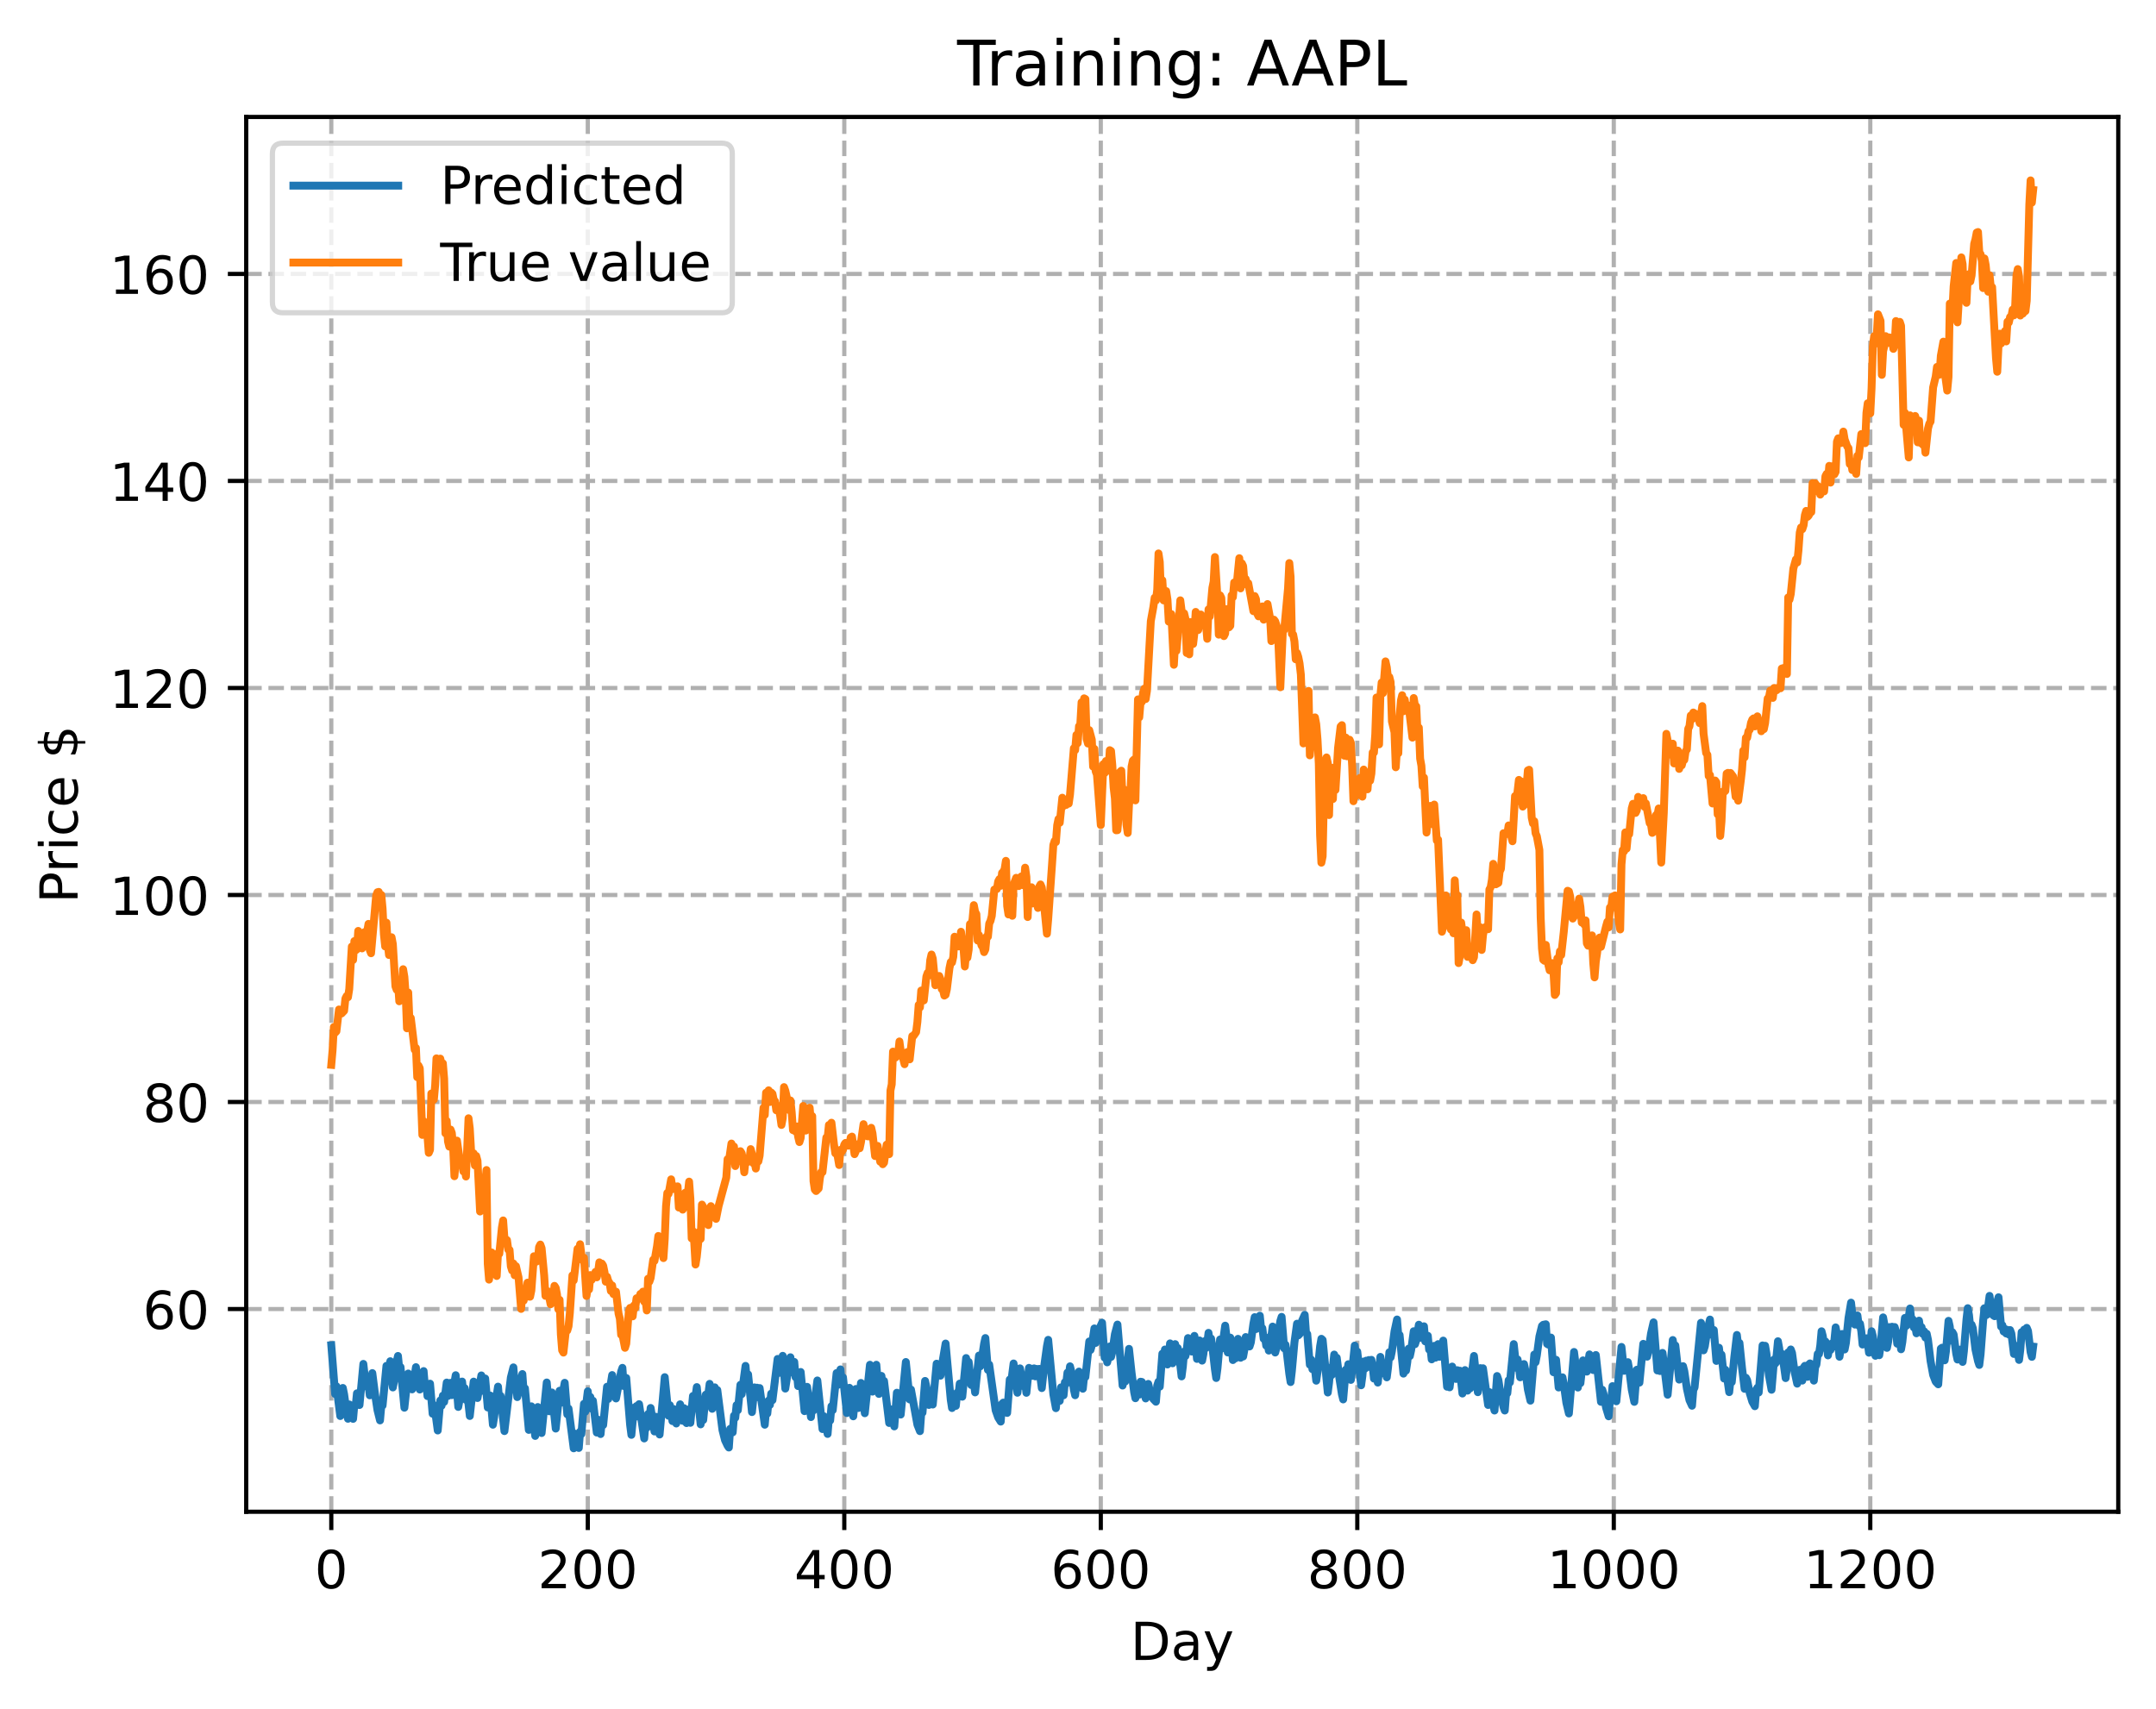 <?xml version="1.0" encoding="utf-8" standalone="no"?>
<!DOCTYPE svg PUBLIC "-//W3C//DTD SVG 1.1//EN"
  "http://www.w3.org/Graphics/SVG/1.1/DTD/svg11.dtd">
<!-- Created with matplotlib (https://matplotlib.org/) -->
<svg height="325.986pt" version="1.1" viewBox="0 0 411.286 325.986" width="411.286pt" xmlns="http://www.w3.org/2000/svg" xmlns:xlink="http://www.w3.org/1999/xlink">
 <defs>
  <style type="text/css">
*{stroke-linecap:butt;stroke-linejoin:round;}
  </style>
 </defs>
 <g id="figure_1">
  <g id="patch_1">
   <path d="M 0 325.986 
L 411.286 325.986 
L 411.286 0 
L 0 0 
z
" style="fill:#ffffff;"/>
  </g>
  <g id="axes_1">
   <g id="patch_2">
    <path d="M 46.966 288.43 
L 404.086 288.43 
L 404.086 22.318 
L 46.966 22.318 
z
" style="fill:#ffffff;"/>
   </g>
   <g id="matplotlib.axis_1">
    <g id="xtick_1">
     <g id="line2d_1">
      <path clip-path="url(#paa86dfcd31)" d="M 63.198 288.43 
L 63.198 22.318 
" style="fill:none;stroke:#b0b0b0;stroke-dasharray:2.96,1.28;stroke-dashoffset:0;stroke-width:0.8;"/>
     </g>
     <g id="line2d_2">
      <defs>
       <path d="M 0 0 
L 0 3.5 
" id="mb1228b9aa2" style="stroke:#000000;stroke-width:0.8;"/>
      </defs>
      <g>
       <use style="stroke:#000000;stroke-width:0.8;" x="63.198" xlink:href="#mb1228b9aa2" y="288.43"/>
      </g>
     </g>
     <g id="text_1">
      <!-- 0 -->
      <defs>
       <path d="M 31.781 66.406 
Q 24.172 66.406 20.328 58.906 
Q 16.5 51.422 16.5 36.375 
Q 16.5 21.391 20.328 13.891 
Q 24.172 6.391 31.781 6.391 
Q 39.453 6.391 43.281 13.891 
Q 47.125 21.391 47.125 36.375 
Q 47.125 51.422 43.281 58.906 
Q 39.453 66.406 31.781 66.406 
z
M 31.781 74.219 
Q 44.047 74.219 50.516 64.516 
Q 56.984 54.828 56.984 36.375 
Q 56.984 17.969 50.516 8.266 
Q 44.047 -1.422 31.781 -1.422 
Q 19.531 -1.422 13.062 8.266 
Q 6.594 17.969 6.594 36.375 
Q 6.594 54.828 13.062 64.516 
Q 19.531 74.219 31.781 74.219 
z
" id="DejaVuSans-48"/>
      </defs>
      <g transform="translate(60.017 303.029)scale(0.1 -0.1)">
       <use xlink:href="#DejaVuSans-48"/>
      </g>
     </g>
    </g>
    <g id="xtick_2">
     <g id="line2d_3">
      <path clip-path="url(#paa86dfcd31)" d="M 112.129 288.43 
L 112.129 22.318 
" style="fill:none;stroke:#b0b0b0;stroke-dasharray:2.96,1.28;stroke-dashoffset:0;stroke-width:0.8;"/>
     </g>
     <g id="line2d_4">
      <g>
       <use style="stroke:#000000;stroke-width:0.8;" x="112.129" xlink:href="#mb1228b9aa2" y="288.43"/>
      </g>
     </g>
     <g id="text_2">
      <!-- 200 -->
      <defs>
       <path d="M 19.188 8.297 
L 53.609 8.297 
L 53.609 0 
L 7.328 0 
L 7.328 8.297 
Q 12.938 14.109 22.625 23.891 
Q 32.328 33.688 34.812 36.531 
Q 39.547 41.844 41.422 45.531 
Q 43.312 49.219 43.312 52.781 
Q 43.312 58.594 39.234 62.25 
Q 35.156 65.922 28.609 65.922 
Q 23.969 65.922 18.812 64.312 
Q 13.672 62.703 7.812 59.422 
L 7.812 69.391 
Q 13.766 71.781 18.938 73 
Q 24.125 74.219 28.422 74.219 
Q 39.75 74.219 46.484 68.547 
Q 53.219 62.891 53.219 53.422 
Q 53.219 48.922 51.531 44.891 
Q 49.859 40.875 45.406 35.406 
Q 44.188 33.984 37.641 27.219 
Q 31.109 20.453 19.188 8.297 
z
" id="DejaVuSans-50"/>
      </defs>
      <g transform="translate(102.585 303.029)scale(0.1 -0.1)">
       <use xlink:href="#DejaVuSans-50"/>
       <use x="63.623" xlink:href="#DejaVuSans-48"/>
       <use x="127.246" xlink:href="#DejaVuSans-48"/>
      </g>
     </g>
    </g>
    <g id="xtick_3">
     <g id="line2d_5">
      <path clip-path="url(#paa86dfcd31)" d="M 161.06 288.43 
L 161.06 22.318 
" style="fill:none;stroke:#b0b0b0;stroke-dasharray:2.96,1.28;stroke-dashoffset:0;stroke-width:0.8;"/>
     </g>
     <g id="line2d_6">
      <g>
       <use style="stroke:#000000;stroke-width:0.8;" x="161.06" xlink:href="#mb1228b9aa2" y="288.43"/>
      </g>
     </g>
     <g id="text_3">
      <!-- 400 -->
      <defs>
       <path d="M 37.797 64.312 
L 12.891 25.391 
L 37.797 25.391 
z
M 35.203 72.906 
L 47.609 72.906 
L 47.609 25.391 
L 58.016 25.391 
L 58.016 17.188 
L 47.609 17.188 
L 47.609 0 
L 37.797 0 
L 37.797 17.188 
L 4.891 17.188 
L 4.891 26.703 
z
" id="DejaVuSans-52"/>
      </defs>
      <g transform="translate(151.516 303.029)scale(0.1 -0.1)">
       <use xlink:href="#DejaVuSans-52"/>
       <use x="63.623" xlink:href="#DejaVuSans-48"/>
       <use x="127.246" xlink:href="#DejaVuSans-48"/>
      </g>
     </g>
    </g>
    <g id="xtick_4">
     <g id="line2d_7">
      <path clip-path="url(#paa86dfcd31)" d="M 209.99 288.43 
L 209.99 22.318 
" style="fill:none;stroke:#b0b0b0;stroke-dasharray:2.96,1.28;stroke-dashoffset:0;stroke-width:0.8;"/>
     </g>
     <g id="line2d_8">
      <g>
       <use style="stroke:#000000;stroke-width:0.8;" x="209.99" xlink:href="#mb1228b9aa2" y="288.43"/>
      </g>
     </g>
     <g id="text_4">
      <!-- 600 -->
      <defs>
       <path d="M 33.016 40.375 
Q 26.375 40.375 22.484 35.828 
Q 18.609 31.297 18.609 23.391 
Q 18.609 15.531 22.484 10.953 
Q 26.375 6.391 33.016 6.391 
Q 39.656 6.391 43.531 10.953 
Q 47.406 15.531 47.406 23.391 
Q 47.406 31.297 43.531 35.828 
Q 39.656 40.375 33.016 40.375 
z
M 52.594 71.297 
L 52.594 62.312 
Q 48.875 64.062 45.094 64.984 
Q 41.312 65.922 37.594 65.922 
Q 27.828 65.922 22.672 59.328 
Q 17.531 52.734 16.797 39.406 
Q 19.672 43.656 24.016 45.922 
Q 28.375 48.188 33.594 48.188 
Q 44.578 48.188 50.953 41.516 
Q 57.328 34.859 57.328 23.391 
Q 57.328 12.156 50.688 5.359 
Q 44.047 -1.422 33.016 -1.422 
Q 20.359 -1.422 13.672 8.266 
Q 6.984 17.969 6.984 36.375 
Q 6.984 53.656 15.188 63.938 
Q 23.391 74.219 37.203 74.219 
Q 40.922 74.219 44.703 73.484 
Q 48.484 72.75 52.594 71.297 
z
" id="DejaVuSans-54"/>
      </defs>
      <g transform="translate(200.446 303.029)scale(0.1 -0.1)">
       <use xlink:href="#DejaVuSans-54"/>
       <use x="63.623" xlink:href="#DejaVuSans-48"/>
       <use x="127.246" xlink:href="#DejaVuSans-48"/>
      </g>
     </g>
    </g>
    <g id="xtick_5">
     <g id="line2d_9">
      <path clip-path="url(#paa86dfcd31)" d="M 258.921 288.43 
L 258.921 22.318 
" style="fill:none;stroke:#b0b0b0;stroke-dasharray:2.96,1.28;stroke-dashoffset:0;stroke-width:0.8;"/>
     </g>
     <g id="line2d_10">
      <g>
       <use style="stroke:#000000;stroke-width:0.8;" x="258.921" xlink:href="#mb1228b9aa2" y="288.43"/>
      </g>
     </g>
     <g id="text_5">
      <!-- 800 -->
      <defs>
       <path d="M 31.781 34.625 
Q 24.75 34.625 20.719 30.859 
Q 16.703 27.094 16.703 20.516 
Q 16.703 13.922 20.719 10.156 
Q 24.75 6.391 31.781 6.391 
Q 38.812 6.391 42.859 10.172 
Q 46.922 13.969 46.922 20.516 
Q 46.922 27.094 42.891 30.859 
Q 38.875 34.625 31.781 34.625 
z
M 21.922 38.812 
Q 15.578 40.375 12.031 44.719 
Q 8.5 49.078 8.5 55.328 
Q 8.5 64.062 14.719 69.141 
Q 20.953 74.219 31.781 74.219 
Q 42.672 74.219 48.875 69.141 
Q 55.078 64.062 55.078 55.328 
Q 55.078 49.078 51.531 44.719 
Q 48 40.375 41.703 38.812 
Q 48.828 37.156 52.797 32.312 
Q 56.781 27.484 56.781 20.516 
Q 56.781 9.906 50.312 4.234 
Q 43.844 -1.422 31.781 -1.422 
Q 19.734 -1.422 13.25 4.234 
Q 6.781 9.906 6.781 20.516 
Q 6.781 27.484 10.781 32.312 
Q 14.797 37.156 21.922 38.812 
z
M 18.312 54.391 
Q 18.312 48.734 21.844 45.562 
Q 25.391 42.391 31.781 42.391 
Q 38.141 42.391 41.719 45.562 
Q 45.312 48.734 45.312 54.391 
Q 45.312 60.062 41.719 63.234 
Q 38.141 66.406 31.781 66.406 
Q 25.391 66.406 21.844 63.234 
Q 18.312 60.062 18.312 54.391 
z
" id="DejaVuSans-56"/>
      </defs>
      <g transform="translate(249.377 303.029)scale(0.1 -0.1)">
       <use xlink:href="#DejaVuSans-56"/>
       <use x="63.623" xlink:href="#DejaVuSans-48"/>
       <use x="127.246" xlink:href="#DejaVuSans-48"/>
      </g>
     </g>
    </g>
    <g id="xtick_6">
     <g id="line2d_11">
      <path clip-path="url(#paa86dfcd31)" d="M 307.851 288.43 
L 307.851 22.318 
" style="fill:none;stroke:#b0b0b0;stroke-dasharray:2.96,1.28;stroke-dashoffset:0;stroke-width:0.8;"/>
     </g>
     <g id="line2d_12">
      <g>
       <use style="stroke:#000000;stroke-width:0.8;" x="307.851" xlink:href="#mb1228b9aa2" y="288.43"/>
      </g>
     </g>
     <g id="text_6">
      <!-- 1000 -->
      <defs>
       <path d="M 12.406 8.297 
L 28.516 8.297 
L 28.516 63.922 
L 10.984 60.406 
L 10.984 69.391 
L 28.422 72.906 
L 38.281 72.906 
L 38.281 8.297 
L 54.391 8.297 
L 54.391 0 
L 12.406 0 
z
" id="DejaVuSans-49"/>
      </defs>
      <g transform="translate(295.126 303.029)scale(0.1 -0.1)">
       <use xlink:href="#DejaVuSans-49"/>
       <use x="63.623" xlink:href="#DejaVuSans-48"/>
       <use x="127.246" xlink:href="#DejaVuSans-48"/>
       <use x="190.869" xlink:href="#DejaVuSans-48"/>
      </g>
     </g>
    </g>
    <g id="xtick_7">
     <g id="line2d_13">
      <path clip-path="url(#paa86dfcd31)" d="M 356.782 288.43 
L 356.782 22.318 
" style="fill:none;stroke:#b0b0b0;stroke-dasharray:2.96,1.28;stroke-dashoffset:0;stroke-width:0.8;"/>
     </g>
     <g id="line2d_14">
      <g>
       <use style="stroke:#000000;stroke-width:0.8;" x="356.782" xlink:href="#mb1228b9aa2" y="288.43"/>
      </g>
     </g>
     <g id="text_7">
      <!-- 1200 -->
      <g transform="translate(344.057 303.029)scale(0.1 -0.1)">
       <use xlink:href="#DejaVuSans-49"/>
       <use x="63.623" xlink:href="#DejaVuSans-50"/>
       <use x="127.246" xlink:href="#DejaVuSans-48"/>
       <use x="190.869" xlink:href="#DejaVuSans-48"/>
      </g>
     </g>
    </g>
    <g id="text_8">
     <!-- Day -->
     <defs>
      <path d="M 19.672 64.797 
L 19.672 8.109 
L 31.594 8.109 
Q 46.688 8.109 53.688 14.938 
Q 60.688 21.781 60.688 36.531 
Q 60.688 51.172 53.688 57.984 
Q 46.688 64.797 31.594 64.797 
z
M 9.812 72.906 
L 30.078 72.906 
Q 51.266 72.906 61.172 64.094 
Q 71.094 55.281 71.094 36.531 
Q 71.094 17.672 61.125 8.828 
Q 51.172 0 30.078 0 
L 9.812 0 
z
" id="DejaVuSans-68"/>
      <path d="M 34.281 27.484 
Q 23.391 27.484 19.188 25 
Q 14.984 22.516 14.984 16.5 
Q 14.984 11.719 18.141 8.906 
Q 21.297 6.109 26.703 6.109 
Q 34.188 6.109 38.703 11.406 
Q 43.219 16.703 43.219 25.484 
L 43.219 27.484 
z
M 52.203 31.203 
L 52.203 0 
L 43.219 0 
L 43.219 8.297 
Q 40.141 3.328 35.547 0.953 
Q 30.953 -1.422 24.312 -1.422 
Q 15.922 -1.422 10.953 3.297 
Q 6 8.016 6 15.922 
Q 6 25.141 12.172 29.828 
Q 18.359 34.516 30.609 34.516 
L 43.219 34.516 
L 43.219 35.406 
Q 43.219 41.609 39.141 45 
Q 35.062 48.391 27.688 48.391 
Q 23 48.391 18.547 47.266 
Q 14.109 46.141 10.016 43.891 
L 10.016 52.203 
Q 14.938 54.109 19.578 55.047 
Q 24.219 56 28.609 56 
Q 40.484 56 46.344 49.844 
Q 52.203 43.703 52.203 31.203 
z
" id="DejaVuSans-97"/>
      <path d="M 32.172 -5.078 
Q 28.375 -14.844 24.75 -17.812 
Q 21.141 -20.797 15.094 -20.797 
L 7.906 -20.797 
L 7.906 -13.281 
L 13.188 -13.281 
Q 16.891 -13.281 18.938 -11.516 
Q 21 -9.766 23.484 -3.219 
L 25.094 0.875 
L 2.984 54.688 
L 12.5 54.688 
L 29.594 11.922 
L 46.688 54.688 
L 56.203 54.688 
z
" id="DejaVuSans-121"/>
     </defs>
     <g transform="translate(215.652 316.707)scale(0.1 -0.1)">
      <use xlink:href="#DejaVuSans-68"/>
      <use x="77.002" xlink:href="#DejaVuSans-97"/>
      <use x="138.281" xlink:href="#DejaVuSans-121"/>
     </g>
    </g>
   </g>
   <g id="matplotlib.axis_2">
    <g id="ytick_1">
     <g id="line2d_15">
      <path clip-path="url(#paa86dfcd31)" d="M 46.966 249.755 
L 404.086 249.755 
" style="fill:none;stroke:#b0b0b0;stroke-dasharray:2.96,1.28;stroke-dashoffset:0;stroke-width:0.8;"/>
     </g>
     <g id="line2d_16">
      <defs>
       <path d="M 0 0 
L -3.5 0 
" id="mb36bf08720" style="stroke:#000000;stroke-width:0.8;"/>
      </defs>
      <g>
       <use style="stroke:#000000;stroke-width:0.8;" x="46.966" xlink:href="#mb36bf08720" y="249.755"/>
      </g>
     </g>
     <g id="text_9">
      <!-- 60 -->
      <g transform="translate(27.241 253.554)scale(0.1 -0.1)">
       <use xlink:href="#DejaVuSans-54"/>
       <use x="63.623" xlink:href="#DejaVuSans-48"/>
      </g>
     </g>
    </g>
    <g id="ytick_2">
     <g id="line2d_17">
      <path clip-path="url(#paa86dfcd31)" d="M 46.966 210.257 
L 404.086 210.257 
" style="fill:none;stroke:#b0b0b0;stroke-dasharray:2.96,1.28;stroke-dashoffset:0;stroke-width:0.8;"/>
     </g>
     <g id="line2d_18">
      <g>
       <use style="stroke:#000000;stroke-width:0.8;" x="46.966" xlink:href="#mb36bf08720" y="210.257"/>
      </g>
     </g>
     <g id="text_10">
      <!-- 80 -->
      <g transform="translate(27.241 214.056)scale(0.1 -0.1)">
       <use xlink:href="#DejaVuSans-56"/>
       <use x="63.623" xlink:href="#DejaVuSans-48"/>
      </g>
     </g>
    </g>
    <g id="ytick_3">
     <g id="line2d_19">
      <path clip-path="url(#paa86dfcd31)" d="M 46.966 170.76 
L 404.086 170.76 
" style="fill:none;stroke:#b0b0b0;stroke-dasharray:2.96,1.28;stroke-dashoffset:0;stroke-width:0.8;"/>
     </g>
     <g id="line2d_20">
      <g>
       <use style="stroke:#000000;stroke-width:0.8;" x="46.966" xlink:href="#mb36bf08720" y="170.76"/>
      </g>
     </g>
     <g id="text_11">
      <!-- 100 -->
      <g transform="translate(20.878 174.559)scale(0.1 -0.1)">
       <use xlink:href="#DejaVuSans-49"/>
       <use x="63.623" xlink:href="#DejaVuSans-48"/>
       <use x="127.246" xlink:href="#DejaVuSans-48"/>
      </g>
     </g>
    </g>
    <g id="ytick_4">
     <g id="line2d_21">
      <path clip-path="url(#paa86dfcd31)" d="M 46.966 131.262 
L 404.086 131.262 
" style="fill:none;stroke:#b0b0b0;stroke-dasharray:2.96,1.28;stroke-dashoffset:0;stroke-width:0.8;"/>
     </g>
     <g id="line2d_22">
      <g>
       <use style="stroke:#000000;stroke-width:0.8;" x="46.966" xlink:href="#mb36bf08720" y="131.262"/>
      </g>
     </g>
     <g id="text_12">
      <!-- 120 -->
      <g transform="translate(20.878 135.061)scale(0.1 -0.1)">
       <use xlink:href="#DejaVuSans-49"/>
       <use x="63.623" xlink:href="#DejaVuSans-50"/>
       <use x="127.246" xlink:href="#DejaVuSans-48"/>
      </g>
     </g>
    </g>
    <g id="ytick_5">
     <g id="line2d_23">
      <path clip-path="url(#paa86dfcd31)" d="M 46.966 91.765 
L 404.086 91.765 
" style="fill:none;stroke:#b0b0b0;stroke-dasharray:2.96,1.28;stroke-dashoffset:0;stroke-width:0.8;"/>
     </g>
     <g id="line2d_24">
      <g>
       <use style="stroke:#000000;stroke-width:0.8;" x="46.966" xlink:href="#mb36bf08720" y="91.765"/>
      </g>
     </g>
     <g id="text_13">
      <!-- 140 -->
      <g transform="translate(20.878 95.564)scale(0.1 -0.1)">
       <use xlink:href="#DejaVuSans-49"/>
       <use x="63.623" xlink:href="#DejaVuSans-52"/>
       <use x="127.246" xlink:href="#DejaVuSans-48"/>
      </g>
     </g>
    </g>
    <g id="ytick_6">
     <g id="line2d_25">
      <path clip-path="url(#paa86dfcd31)" d="M 46.966 52.267 
L 404.086 52.267 
" style="fill:none;stroke:#b0b0b0;stroke-dasharray:2.96,1.28;stroke-dashoffset:0;stroke-width:0.8;"/>
     </g>
     <g id="line2d_26">
      <g>
       <use style="stroke:#000000;stroke-width:0.8;" x="46.966" xlink:href="#mb36bf08720" y="52.267"/>
      </g>
     </g>
     <g id="text_14">
      <!-- 160 -->
      <g transform="translate(20.878 56.066)scale(0.1 -0.1)">
       <use xlink:href="#DejaVuSans-49"/>
       <use x="63.623" xlink:href="#DejaVuSans-54"/>
       <use x="127.246" xlink:href="#DejaVuSans-48"/>
      </g>
     </g>
    </g>
    <g id="text_15">
     <!-- Price $ -->
     <defs>
      <path d="M 19.672 64.797 
L 19.672 37.406 
L 32.078 37.406 
Q 38.969 37.406 42.719 40.969 
Q 46.484 44.531 46.484 51.125 
Q 46.484 57.672 42.719 61.234 
Q 38.969 64.797 32.078 64.797 
z
M 9.812 72.906 
L 32.078 72.906 
Q 44.344 72.906 50.609 67.359 
Q 56.891 61.812 56.891 51.125 
Q 56.891 40.328 50.609 34.812 
Q 44.344 29.297 32.078 29.297 
L 19.672 29.297 
L 19.672 0 
L 9.812 0 
z
" id="DejaVuSans-80"/>
      <path d="M 41.109 46.297 
Q 39.594 47.172 37.812 47.578 
Q 36.031 48 33.891 48 
Q 26.266 48 22.188 43.047 
Q 18.109 38.094 18.109 28.812 
L 18.109 0 
L 9.078 0 
L 9.078 54.688 
L 18.109 54.688 
L 18.109 46.188 
Q 20.953 51.172 25.484 53.578 
Q 30.031 56 36.531 56 
Q 37.453 56 38.578 55.875 
Q 39.703 55.766 41.062 55.516 
z
" id="DejaVuSans-114"/>
      <path d="M 9.422 54.688 
L 18.406 54.688 
L 18.406 0 
L 9.422 0 
z
M 9.422 75.984 
L 18.406 75.984 
L 18.406 64.594 
L 9.422 64.594 
z
" id="DejaVuSans-105"/>
      <path d="M 48.781 52.594 
L 48.781 44.188 
Q 44.969 46.297 41.141 47.344 
Q 37.312 48.391 33.406 48.391 
Q 24.656 48.391 19.812 42.844 
Q 14.984 37.312 14.984 27.297 
Q 14.984 17.281 19.812 11.734 
Q 24.656 6.203 33.406 6.203 
Q 37.312 6.203 41.141 7.25 
Q 44.969 8.297 48.781 10.406 
L 48.781 2.094 
Q 45.016 0.344 40.984 -0.531 
Q 36.969 -1.422 32.422 -1.422 
Q 20.062 -1.422 12.781 6.344 
Q 5.516 14.109 5.516 27.297 
Q 5.516 40.672 12.859 48.328 
Q 20.219 56 33.016 56 
Q 37.156 56 41.109 55.141 
Q 45.062 54.297 48.781 52.594 
z
" id="DejaVuSans-99"/>
      <path d="M 56.203 29.594 
L 56.203 25.203 
L 14.891 25.203 
Q 15.484 15.922 20.484 11.062 
Q 25.484 6.203 34.422 6.203 
Q 39.594 6.203 44.453 7.469 
Q 49.312 8.734 54.109 11.281 
L 54.109 2.781 
Q 49.266 0.734 44.188 -0.344 
Q 39.109 -1.422 33.891 -1.422 
Q 20.797 -1.422 13.156 6.188 
Q 5.516 13.812 5.516 26.812 
Q 5.516 40.234 12.766 48.109 
Q 20.016 56 32.328 56 
Q 43.359 56 49.781 48.891 
Q 56.203 41.797 56.203 29.594 
z
M 47.219 32.234 
Q 47.125 39.594 43.094 43.984 
Q 39.062 48.391 32.422 48.391 
Q 24.906 48.391 20.391 44.141 
Q 15.875 39.891 15.188 32.172 
z
" id="DejaVuSans-101"/>
      <path id="DejaVuSans-32"/>
      <path d="M 33.797 -14.703 
L 28.906 -14.703 
L 28.859 0 
Q 23.734 0.094 18.609 1.188 
Q 13.484 2.297 8.297 4.5 
L 8.297 13.281 
Q 13.281 10.156 18.375 8.562 
Q 23.484 6.984 28.906 6.938 
L 28.906 29.203 
Q 18.109 30.953 13.203 35.156 
Q 8.297 39.359 8.297 46.688 
Q 8.297 54.641 13.625 59.219 
Q 18.953 63.812 28.906 64.5 
L 28.906 75.984 
L 33.797 75.984 
L 33.797 64.656 
Q 38.328 64.453 42.578 63.688 
Q 46.828 62.938 50.875 61.625 
L 50.875 53.078 
Q 46.828 55.125 42.547 56.25 
Q 38.281 57.375 33.797 57.562 
L 33.797 36.719 
Q 44.875 35.016 50.094 30.609 
Q 55.328 26.219 55.328 18.609 
Q 55.328 10.359 49.781 5.594 
Q 44.234 0.828 33.797 0.094 
z
M 28.906 37.594 
L 28.906 57.625 
Q 23.25 56.984 20.266 54.391 
Q 17.281 51.812 17.281 47.516 
Q 17.281 43.312 20.031 40.969 
Q 22.797 38.625 28.906 37.594 
z
M 33.797 28.219 
L 33.797 7.078 
Q 39.984 7.906 43.141 10.594 
Q 46.297 13.281 46.297 17.672 
Q 46.297 21.969 43.281 24.5 
Q 40.281 27.047 33.797 28.219 
z
" id="DejaVuSans-36"/>
     </defs>
     <g transform="translate(14.798 172.342)rotate(-90)scale(0.1 -0.1)">
      <use xlink:href="#DejaVuSans-80"/>
      <use x="58.553" xlink:href="#DejaVuSans-114"/>
      <use x="99.666" xlink:href="#DejaVuSans-105"/>
      <use x="127.449" xlink:href="#DejaVuSans-99"/>
      <use x="182.43" xlink:href="#DejaVuSans-101"/>
      <use x="243.953" xlink:href="#DejaVuSans-32"/>
      <use x="275.74" xlink:href="#DejaVuSans-36"/>
     </g>
    </g>
   </g>
   <g id="line2d_27">
    <path clip-path="url(#paa86dfcd31)" d="M 63.198 256.662 
L 63.932 265.975 
L 64.177 264.487 
L 64.911 270.174 
L 65.4 264.809 
L 65.645 266.012 
L 66.134 269.472 
L 66.379 270.695 
L 66.623 267.957 
L 66.868 268.37 
L 67.357 270.713 
L 67.602 268 
L 67.847 268.231 
L 68.091 265.835 
L 68.336 266.471 
L 68.581 268.069 
L 69.315 260.222 
L 69.804 264.521 
L 70.049 262.895 
L 70.293 264.202 
L 70.538 266.222 
L 71.027 261.976 
L 71.517 265.826 
L 72.006 269.037 
L 72.495 271.007 
L 72.74 268.205 
L 72.984 268.171 
L 73.718 260.594 
L 73.963 262.564 
L 74.208 261.447 
L 74.452 259.711 
L 74.942 264.72 
L 75.186 263.46 
L 75.676 259.746 
L 75.92 258.705 
L 76.165 261.144 
L 76.41 260.827 
L 77.144 268.587 
L 77.633 264.061 
L 77.878 262.057 
L 78.122 264.312 
L 78.367 263.247 
L 78.611 265.085 
L 78.856 264.097 
L 79.345 260.843 
L 79.59 263.265 
L 79.835 262.784 
L 80.079 265.117 
L 80.324 264.189 
L 80.813 261.594 
L 81.058 264.521 
L 81.303 264 
L 81.547 266.374 
L 81.792 265.519 
L 82.037 263.994 
L 82.526 269.735 
L 82.771 268.085 
L 83.015 269.277 
L 83.505 272.933 
L 83.994 267.197 
L 84.239 268.205 
L 84.483 266.282 
L 84.728 267.479 
L 85.217 263.78 
L 85.462 266.344 
L 85.706 265.404 
L 85.951 263.834 
L 86.196 266.187 
L 86.44 265.209 
L 86.93 262.38 
L 87.419 268.438 
L 87.664 267.123 
L 88.153 263.591 
L 88.398 265.87 
L 88.642 264.841 
L 88.887 267.087 
L 89.132 265.788 
L 89.621 270.165 
L 90.355 263.601 
L 90.599 265.753 
L 90.844 264.588 
L 91.089 266.736 
L 91.823 262.42 
L 92.067 265.364 
L 92.312 264.475 
L 92.557 263.009 
L 93.046 268.541 
L 93.535 266.266 
L 94.025 271.831 
L 94.269 270.335 
L 94.759 266.143 
L 95.003 264.557 
L 95.248 267.375 
L 95.493 266.315 
L 96.227 273.048 
L 97.45 262.815 
L 97.939 260.886 
L 98.184 264.156 
L 98.428 263.585 
L 98.673 266.56 
L 98.918 265.643 
L 99.407 263.001 
L 99.652 262.157 
L 99.896 265.561 
L 100.141 264.882 
L 100.875 272.817 
L 101.364 268.313 
L 102.098 273.968 
L 102.587 268.45 
L 103.321 273.415 
L 104.3 263.768 
L 104.789 269.269 
L 105.279 265.675 
L 106.013 272.567 
L 106.747 265.343 
L 106.991 267.644 
L 107.725 263.825 
L 108.215 269.849 
L 108.459 268.751 
L 109.438 276.334 
L 109.682 273.528 
L 109.927 274.148 
L 110.416 276.263 
L 110.661 273.154 
L 110.906 273.61 
L 111.395 267.84 
L 111.64 269.358 
L 112.129 265.447 
L 112.374 267.909 
L 112.618 266.527 
L 112.863 268.775 
L 113.108 267.246 
L 113.842 273.328 
L 114.086 270.868 
L 114.575 273.611 
L 114.82 270.919 
L 115.065 271.89 
L 115.799 264.579 
L 116.043 266.907 
L 116.777 262.351 
L 117.022 265.263 
L 117.267 264.202 
L 117.511 266.819 
L 118.49 261.69 
L 118.735 260.974 
L 118.979 264.445 
L 119.224 263.864 
L 119.469 262.91 
L 120.203 271.876 
L 120.447 273.768 
L 120.936 268.582 
L 121.181 270.337 
L 121.426 268.266 
L 121.67 269.958 
L 121.915 267.903 
L 122.894 274.45 
L 123.138 271.533 
L 123.383 272.411 
L 123.628 269.776 
L 123.872 271.054 
L 124.117 268.628 
L 124.851 273.121 
L 125.096 270.305 
L 125.34 271.192 
L 125.83 273.7 
L 126.808 262.75 
L 127.542 270.123 
L 127.787 268.098 
L 128.031 269.295 
L 128.276 271.139 
L 128.521 268.838 
L 128.765 269.921 
L 129.01 271.598 
L 129.255 269.077 
L 129.499 270.141 
L 129.744 267.931 
L 130.233 271.085 
L 130.478 268.664 
L 130.967 271.52 
L 131.212 268.94 
L 131.457 269.957 
L 131.701 271.468 
L 132.191 266.342 
L 132.435 268.165 
L 132.924 264.644 
L 133.658 271.764 
L 133.903 269.628 
L 134.148 270.937 
L 134.637 266.088 
L 134.882 267.837 
L 135.371 264.028 
L 135.86 268.795 
L 136.35 264.694 
L 136.594 266.772 
L 136.839 265.209 
L 137.818 272.848 
L 138.307 274.784 
L 138.796 275.823 
L 139.041 276.18 
L 139.285 272.622 
L 139.53 272.502 
L 139.775 273.286 
L 140.019 270.104 
L 140.264 270.504 
L 140.509 268.087 
L 140.753 269.061 
L 141.243 264.212 
L 141.487 266.003 
L 142.221 260.599 
L 142.466 263.299 
L 142.711 262.226 
L 143.445 269.419 
L 143.934 264.708 
L 144.178 266.476 
L 144.423 264.763 
L 144.668 266.596 
L 144.912 264.831 
L 145.891 271.831 
L 146.136 269.096 
L 146.38 269.697 
L 146.625 267.216 
L 146.87 268.05 
L 147.114 265.894 
L 147.359 267.145 
L 148.338 259.274 
L 148.582 261.954 
L 149.072 259.861 
L 149.316 258.681 
L 149.806 264.937 
L 150.295 261.764 
L 150.784 258.954 
L 151.029 261.839 
L 151.273 261.048 
L 151.518 259.842 
L 151.763 262.768 
L 152.007 261.999 
L 152.252 264.463 
L 152.497 263.395 
L 152.741 261.763 
L 153.475 269.241 
L 153.965 264.598 
L 154.699 270.372 
L 154.943 268.092 
L 155.188 269.107 
L 155.922 263.382 
L 156.9 272.661 
L 157.145 270.201 
L 157.39 271.021 
L 157.879 273.591 
L 158.124 270.56 
L 158.368 271.028 
L 158.613 268.297 
L 158.858 269.052 
L 159.592 261.969 
L 159.836 264.233 
L 160.326 261.272 
L 160.57 263.91 
L 160.815 262.793 
L 161.549 269.609 
L 162.038 264.782 
L 162.772 270.229 
L 163.261 265.011 
L 163.751 268.643 
L 164.24 263.856 
L 164.974 269.64 
L 165.953 260.385 
L 166.442 265.515 
L 167.176 260.385 
L 167.665 265.957 
L 168.154 262.512 
L 168.399 264.758 
L 168.644 263.471 
L 169.622 271.5 
L 169.867 268.887 
L 170.356 270.958 
L 170.601 272.154 
L 171.09 265.721 
L 171.335 266.613 
L 171.824 269.895 
L 172.803 259.861 
L 173.537 267.012 
L 173.782 265.116 
L 175.005 271.827 
L 175.494 273.057 
L 175.739 269.65 
L 175.983 269.532 
L 176.473 263.472 
L 176.717 264.597 
L 177.207 268.059 
L 177.451 265.725 
L 177.696 266.493 
L 177.941 267.982 
L 178.675 260.181 
L 178.919 262.042 
L 179.164 260.702 
L 179.409 262.475 
L 179.898 259.227 
L 180.387 256.336 
L 181.366 267.075 
L 181.61 268.646 
L 181.855 266.196 
L 182.1 266.782 
L 182.344 268.236 
L 182.589 265.713 
L 182.834 266.154 
L 183.078 263.98 
L 183.323 264.807 
L 183.568 266.486 
L 184.302 259.105 
L 184.546 261.082 
L 184.791 259.839 
L 185.28 264.255 
L 185.525 262.456 
L 185.77 263.674 
L 186.014 265.666 
L 186.748 258.631 
L 186.993 260.699 
L 187.237 259.613 
L 187.727 256.373 
L 187.971 255.29 
L 188.461 261.372 
L 188.705 260.357 
L 189.929 269.079 
L 190.418 270.456 
L 190.907 271.236 
L 191.152 267.845 
L 191.397 267.606 
L 191.886 269.007 
L 192.13 269.581 
L 192.62 263.205 
L 192.864 263.959 
L 193.354 260.139 
L 193.843 263.859 
L 194.088 265.733 
L 194.577 261.072 
L 194.822 262.355 
L 195.066 264.422 
L 195.311 262.7 
L 195.556 263.714 
L 195.8 265.744 
L 196.29 260.977 
L 196.534 262.57 
L 196.779 261.138 
L 197.024 262.5 
L 197.268 261.078 
L 197.513 262.609 
L 197.758 261.183 
L 198.002 262.591 
L 198.247 261.174 
L 198.736 264.841 
L 199.225 260.414 
L 199.715 256.863 
L 199.959 255.631 
L 200.938 266.027 
L 201.427 268.673 
L 201.672 266.047 
L 201.917 266.2 
L 202.161 267.283 
L 202.406 264.696 
L 202.651 264.863 
L 202.895 266.219 
L 203.14 263.725 
L 203.385 264.005 
L 203.629 261.887 
L 203.874 262.544 
L 204.118 260.683 
L 204.363 261.66 
L 204.852 265.113 
L 205.097 266.206 
L 205.342 263.869 
L 205.586 263.917 
L 205.831 261.685 
L 206.076 262.173 
L 206.565 264.965 
L 206.81 262.634 
L 207.054 262.731 
L 207.788 255.94 
L 208.033 257.571 
L 208.278 256.723 
L 208.767 253.456 
L 209.012 256.224 
L 209.256 255.814 
L 209.746 253.44 
L 210.235 252.374 
L 210.724 259.04 
L 210.969 258.286 
L 211.213 259.928 
L 211.458 258.922 
L 211.703 256.898 
L 211.947 258.9 
L 212.192 257.913 
L 212.681 254.55 
L 213.171 252.714 
L 214.149 264.357 
L 214.394 262.646 
L 214.639 263.604 
L 214.883 261.889 
L 215.373 257.351 
L 215.862 261.878 
L 216.351 265.599 
L 216.596 266.777 
L 216.84 264.456 
L 217.085 264.935 
L 217.33 266.087 
L 217.574 263.618 
L 217.819 263.663 
L 218.553 266.817 
L 218.798 264.211 
L 219.042 264.04 
L 219.532 266.142 
L 220.021 266.935 
L 220.51 267.441 
L 220.755 264.343 
L 221 263.599 
L 221.244 264.57 
L 221.734 258.271 
L 221.978 258.982 
L 222.223 257.477 
L 222.467 258.304 
L 222.712 260.34 
L 222.957 258.846 
L 223.201 256.307 
L 223.446 257.627 
L 223.691 260.108 
L 223.935 258.803 
L 224.18 256.448 
L 224.425 258.056 
L 224.669 257.19 
L 224.914 258.466 
L 225.403 262.613 
L 225.648 260.724 
L 225.893 257.879 
L 226.137 258.733 
L 226.382 257.526 
L 226.627 255.295 
L 226.871 256.999 
L 227.116 256.243 
L 227.361 257.878 
L 227.605 256.85 
L 227.85 254.872 
L 228.094 256.515 
L 228.339 259.276 
L 228.584 258.054 
L 228.828 255.75 
L 229.073 257.176 
L 229.318 259.603 
L 229.562 258.346 
L 229.807 255.879 
L 230.052 257.194 
L 230.296 256.264 
L 230.541 254.296 
L 230.786 256.203 
L 231.03 255.384 
L 231.275 256.956 
L 231.764 261.276 
L 232.009 262.917 
L 232.254 261.06 
L 232.743 255.562 
L 232.988 257.345 
L 233.232 256.427 
L 233.722 252.925 
L 233.966 254.959 
L 234.211 258.046 
L 234.455 257.149 
L 234.7 255.211 
L 234.945 256.782 
L 235.189 259.493 
L 235.434 258.218 
L 235.679 259.17 
L 235.923 257.86 
L 236.168 255.441 
L 236.413 256.735 
L 236.657 259.058 
L 236.902 257.879 
L 237.147 258.82 
L 237.391 257.498 
L 237.636 255.098 
L 237.881 256.379 
L 238.125 255.628 
L 238.37 256.9 
L 238.615 256.12 
L 239.104 252.525 
L 239.349 251.3 
L 239.593 253.578 
L 239.838 253.44 
L 240.327 251.027 
L 240.572 253.454 
L 240.816 253.423 
L 241.061 255.436 
L 241.306 255.08 
L 241.55 256.75 
L 241.795 256.078 
L 242.04 257.687 
L 242.284 256.781 
L 242.774 253.101 
L 243.263 258.056 
L 243.508 257.165 
L 243.997 253.481 
L 244.242 252.029 
L 244.486 251.247 
L 244.976 257.257 
L 245.22 256.561 
L 245.465 258.013 
L 245.954 262.173 
L 246.199 263.692 
L 246.443 261.581 
L 246.933 256.114 
L 247.422 252.554 
L 247.667 254.785 
L 247.911 254.541 
L 248.401 251.949 
L 248.89 250.86 
L 249.135 254.257 
L 249.379 254.526 
L 249.869 260.383 
L 250.113 259.388 
L 250.358 261.232 
L 250.603 260.071 
L 250.847 261.279 
L 251.092 263.431 
L 251.337 261.712 
L 251.826 256.867 
L 252.07 255.433 
L 252.315 255.666 
L 253.294 265.686 
L 253.538 263.808 
L 253.783 260.955 
L 254.028 262.363 
L 254.272 260.784 
L 254.517 258.44 
L 254.762 260.112 
L 255.006 259.05 
L 255.496 262.914 
L 255.985 266.006 
L 256.23 267.004 
L 256.719 261.332 
L 256.964 262.004 
L 257.208 260.281 
L 257.453 261.217 
L 257.697 263.282 
L 257.942 261.492 
L 258.431 256.727 
L 258.676 258.697 
L 258.921 257.879 
L 259.655 264.309 
L 259.899 262.523 
L 260.144 259.766 
L 260.389 261.129 
L 260.633 259.602 
L 260.878 260.812 
L 261.123 259.486 
L 261.367 260.824 
L 261.612 259.447 
L 261.857 260.722 
L 262.101 263.031 
L 262.346 261.253 
L 262.591 261.974 
L 262.835 263.791 
L 263.325 258.885 
L 263.814 262.027 
L 264.058 260.245 
L 264.303 260.935 
L 264.548 262.794 
L 264.792 260.883 
L 265.037 257.997 
L 265.282 258.979 
L 265.526 257.78 
L 266.016 254.031 
L 266.505 251.75 
L 266.75 254.845 
L 266.994 254.706 
L 267.728 262.084 
L 267.973 260.576 
L 268.218 261.507 
L 268.462 259.895 
L 268.707 257.319 
L 268.952 258.731 
L 269.196 257.604 
L 269.685 253.988 
L 269.93 256.471 
L 270.175 255.705 
L 270.664 252.745 
L 270.909 255.251 
L 271.153 255.058 
L 271.643 253.046 
L 271.887 255.934 
L 272.132 255.811 
L 272.377 254.857 
L 272.621 257.493 
L 272.866 257.161 
L 273.111 259.361 
L 273.355 258.518 
L 273.6 256.779 
L 273.845 259.043 
L 274.089 258.124 
L 274.334 256.448 
L 274.579 258.874 
L 274.823 258.229 
L 275.313 255.777 
L 276.046 264.583 
L 276.291 263.186 
L 276.536 264.697 
L 277.025 260.73 
L 277.27 262.606 
L 277.514 261.361 
L 277.759 263.096 
L 278.004 261.423 
L 278.248 262.861 
L 278.493 261.521 
L 278.982 265.878 
L 279.472 261.404 
L 279.961 265.328 
L 280.206 263.558 
L 280.45 264.896 
L 280.94 260.69 
L 281.184 258.705 
L 281.918 265.628 
L 282.407 261.032 
L 282.652 262.527 
L 282.897 261.053 
L 283.875 268.063 
L 284.12 265.606 
L 284.365 266.277 
L 285.099 269.125 
L 285.588 262.534 
L 285.833 263.266 
L 286.322 266.384 
L 286.811 268.466 
L 287.056 269.123 
L 287.301 266.027 
L 287.545 265.82 
L 287.79 263.345 
L 288.034 263.761 
L 288.768 256.448 
L 289.258 260.972 
L 289.502 259.375 
L 289.747 260.67 
L 289.992 262.784 
L 290.236 260.961 
L 290.481 261.913 
L 290.726 260.255 
L 290.97 261.384 
L 291.46 265.102 
L 291.949 267.24 
L 292.683 258.437 
L 292.928 259.913 
L 293.172 258.623 
L 293.661 254.975 
L 294.151 252.982 
L 294.395 252.763 
L 294.885 252.66 
L 295.129 256.404 
L 295.374 256.548 
L 295.863 255.194 
L 296.353 261.818 
L 296.597 260.944 
L 296.842 259.438 
L 297.331 264.728 
L 297.576 263.124 
L 297.821 264.491 
L 298.065 262.782 
L 298.31 264.104 
L 298.799 267.624 
L 299.289 269.688 
L 300.267 257.944 
L 300.512 259.842 
L 301.001 264.741 
L 301.246 262.813 
L 301.49 263.897 
L 301.98 259.551 
L 302.224 261.279 
L 302.469 259.966 
L 302.714 261.699 
L 303.203 258.409 
L 303.448 260.567 
L 303.692 259.505 
L 303.937 261.406 
L 304.182 260.327 
L 304.426 258.525 
L 305.405 267.465 
L 305.649 265.152 
L 305.894 265.927 
L 306.383 268.608 
L 306.873 270.226 
L 307.117 267.114 
L 307.362 267.209 
L 307.607 264.464 
L 307.851 264.934 
L 308.341 267.363 
L 309.319 256.984 
L 309.809 261.549 
L 310.053 259.99 
L 310.298 261.394 
L 310.543 259.893 
L 310.787 261.263 
L 311.277 265.125 
L 311.766 267.469 
L 312.255 261.334 
L 312.5 262.033 
L 312.744 263.803 
L 313.234 258.773 
L 313.478 256.395 
L 313.723 258.14 
L 313.968 257.106 
L 314.212 258.85 
L 314.457 257.802 
L 314.946 254.45 
L 315.436 252.294 
L 316.17 261.48 
L 316.414 260.204 
L 316.659 261.588 
L 316.904 260.196 
L 317.148 258.122 
L 318.127 266.109 
L 319.105 255.666 
L 319.35 257.423 
L 319.595 256.696 
L 320.084 261.062 
L 320.329 263.225 
L 320.573 261.53 
L 320.818 262.394 
L 321.063 260.652 
L 321.307 261.611 
L 321.797 264.96 
L 322.286 267.146 
L 322.775 268.211 
L 323.02 265.189 
L 323.265 264.708 
L 324.488 252.381 
L 324.977 257.636 
L 325.222 256.861 
L 325.711 253.736 
L 326.2 251.76 
L 326.445 254.642 
L 326.69 254.656 
L 326.934 253.757 
L 327.424 259.659 
L 327.668 258.933 
L 327.913 257.132 
L 328.158 259.187 
L 328.402 258.458 
L 328.892 263.019 
L 329.136 261.337 
L 329.381 262.253 
L 329.87 265.616 
L 330.115 263.337 
L 330.359 263.698 
L 330.849 258.855 
L 331.338 254.7 
L 331.583 256.851 
L 331.827 256.223 
L 332.317 261.004 
L 332.806 264.986 
L 333.051 262.867 
L 333.295 263.332 
L 333.785 265.807 
L 334.274 267.421 
L 334.763 268.299 
L 335.008 265.198 
L 335.252 264.762 
L 335.497 265.687 
L 336.231 256.702 
L 336.476 257.986 
L 336.72 256.759 
L 336.965 258.18 
L 337.454 262.46 
L 337.944 265.16 
L 338.433 259.387 
L 338.678 260.143 
L 338.922 258.462 
L 339.167 255.898 
L 339.412 257.253 
L 339.656 259.624 
L 339.901 258.277 
L 340.146 259.427 
L 340.635 262.936 
L 340.88 260.982 
L 341.124 258.017 
L 341.369 259.335 
L 341.613 257.467 
L 341.858 258.133 
L 342.347 261.767 
L 342.837 263.996 
L 343.081 261.6 
L 343.326 261.362 
L 343.815 263.414 
L 344.06 260.933 
L 344.305 260.589 
L 344.794 262.696 
L 345.039 260.359 
L 345.283 260.126 
L 346.017 263.419 
L 346.262 260.846 
L 346.507 260.364 
L 346.751 258.318 
L 346.996 258.337 
L 347.24 256.719 
L 347.485 253.994 
L 347.73 254.933 
L 347.974 257.138 
L 348.219 255.934 
L 348.464 256.741 
L 348.708 258.601 
L 348.953 257.153 
L 349.198 257.567 
L 349.442 256.328 
L 349.687 256.958 
L 349.932 255.696 
L 350.176 253.259 
L 350.421 254.493 
L 350.91 258.864 
L 351.155 257.32 
L 351.4 254.515 
L 351.644 255.269 
L 351.889 257.472 
L 352.134 256.228 
L 352.623 251.478 
L 353.112 248.536 
L 353.357 250.698 
L 353.601 250.826 
L 353.846 252.724 
L 354.091 252.522 
L 354.335 250.982 
L 354.58 252.916 
L 354.825 252.555 
L 355.069 254.012 
L 355.314 256.538 
L 355.559 255.56 
L 355.803 256.295 
L 356.048 255.337 
L 356.293 256.248 
L 356.537 258.092 
L 356.782 256.781 
L 357.027 253.991 
L 357.271 254.937 
L 357.761 258.679 
L 358.005 256.983 
L 358.25 256.964 
L 358.495 258.567 
L 358.739 256.844 
L 359.228 251.347 
L 359.473 252.72 
L 359.962 257.172 
L 360.207 255.928 
L 360.452 253.202 
L 360.696 253.928 
L 360.941 253.13 
L 361.186 253.878 
L 361.43 253.188 
L 361.675 253.984 
L 361.92 256.373 
L 362.164 255.094 
L 362.409 255.572 
L 362.654 257.434 
L 362.898 256.031 
L 363.388 251.448 
L 363.632 252.979 
L 363.877 252.705 
L 364.366 249.648 
L 364.611 251.948 
L 364.856 251.692 
L 365.1 253.287 
L 365.345 253.006 
L 365.589 254.391 
L 365.834 253.932 
L 366.079 251.97 
L 366.323 253.667 
L 366.568 253.211 
L 366.813 254.512 
L 367.057 254.007 
L 367.302 255.21 
L 367.547 254.463 
L 367.791 255.615 
L 368.281 259.679 
L 368.77 262.333 
L 369.259 263.608 
L 369.749 264.12 
L 370.238 257.304 
L 370.483 257.131 
L 370.972 259.544 
L 371.216 257.818 
L 371.706 252.007 
L 371.95 253.098 
L 372.195 255.791 
L 372.44 254.173 
L 372.684 254.597 
L 373.174 258.262 
L 373.418 259.393 
L 373.663 257.592 
L 373.908 257.496 
L 374.397 259.848 
L 374.642 257.795 
L 375.131 251.74 
L 375.376 249.593 
L 375.62 250.929 
L 375.865 253.387 
L 376.11 252.738 
L 376.354 253.431 
L 376.844 257.485 
L 377.333 259.7 
L 377.577 260.429 
L 377.822 258.429 
L 378.311 251.968 
L 378.556 249.597 
L 378.801 250.971 
L 379.045 250.825 
L 379.535 247.242 
L 379.779 249.367 
L 380.024 249.486 
L 380.269 250.976 
L 380.513 251.13 
L 381.003 248.378 
L 381.247 247.509 
L 381.737 253.11 
L 381.981 252.844 
L 382.226 254.05 
L 382.471 253.545 
L 382.715 254.425 
L 382.96 253.733 
L 383.204 254.614 
L 383.449 253.764 
L 383.694 254.426 
L 384.183 258.328 
L 384.428 256.864 
L 384.672 256.793 
L 385.162 259.467 
L 385.406 257.497 
L 385.651 254.161 
L 385.896 254.579 
L 386.14 253.679 
L 386.385 254.186 
L 386.63 253.345 
L 386.874 253.941 
L 387.364 257.97 
L 387.608 258.882 
L 387.853 256.921 
L 387.853 256.921 
" style="fill:none;stroke:#1f77b4;stroke-linecap:square;stroke-width:1.5;"/>
   </g>
   <g id="line2d_28">
    <path clip-path="url(#paa86dfcd31)" d="M 63.198 203.167 
L 63.443 200.383 
L 63.688 195.939 
L 63.932 197.045 
L 64.177 196.769 
L 64.666 192.602 
L 65.156 193.372 
L 65.645 192.858 
L 65.89 190.508 
L 66.134 190.034 
L 66.379 190.271 
L 66.623 188.711 
L 67.113 180.594 
L 67.357 183.162 
L 67.602 179.548 
L 67.847 181.305 
L 68.091 181.128 
L 68.336 177.612 
L 68.825 178.244 
L 69.07 180.95 
L 69.315 180.575 
L 69.559 177.83 
L 69.804 179.153 
L 70.293 176.269 
L 70.538 181.266 
L 70.783 181.878 
L 71.761 170.819 
L 72.006 170.226 
L 72.251 170.167 
L 72.495 171.135 
L 72.74 170.74 
L 72.984 173.366 
L 73.229 178.225 
L 73.474 180.575 
L 73.718 176.032 
L 73.963 180.041 
L 74.208 182.214 
L 74.452 181.681 
L 74.697 178.817 
L 74.942 180.12 
L 75.431 188.198 
L 75.676 188.849 
L 75.92 187.427 
L 76.165 191.042 
L 76.41 190.587 
L 76.654 189.165 
L 76.899 184.919 
L 77.144 186.381 
L 77.388 189.758 
L 77.633 196.196 
L 77.878 189.363 
L 78.122 195.208 
L 78.367 194.221 
L 79.101 200.284 
L 79.345 199.948 
L 79.59 205.517 
L 79.835 203.305 
L 80.079 203.819 
L 80.569 216.537 
L 80.813 213.911 
L 81.058 215.095 
L 81.303 215.076 
L 81.547 216.774 
L 81.792 219.954 
L 82.037 219.381 
L 82.281 208.638 
L 82.526 210 
L 82.771 209.783 
L 83.015 207.018 
L 83.26 201.923 
L 83.505 203.266 
L 83.749 203.779 
L 83.994 201.982 
L 84.239 203.128 
L 84.483 202.871 
L 84.728 205.794 
L 84.972 216.241 
L 85.217 213.851 
L 85.462 217.801 
L 85.706 218.769 
L 85.951 215.51 
L 86.196 216.182 
L 86.44 218.808 
L 86.685 224.417 
L 86.93 221.869 
L 87.174 217.623 
L 87.664 221.06 
L 87.908 221.731 
L 88.153 221.494 
L 88.398 223.508 
L 88.642 222.936 
L 88.887 224.476 
L 89.376 213.358 
L 89.621 215.313 
L 89.866 219.559 
L 90.11 220.447 
L 90.355 220.052 
L 90.599 222.363 
L 90.844 220.546 
L 91.089 221.455 
L 91.578 231.151 
L 91.823 225.464 
L 92.312 227.182 
L 92.557 225.839 
L 92.801 223.232 
L 93.046 241.144 
L 93.291 244.146 
L 93.78 238.952 
L 94.514 240.275 
L 94.759 243.455 
L 95.003 239.07 
L 95.248 239.209 
L 95.737 234.252 
L 95.982 232.85 
L 96.227 236.246 
L 96.716 236.602 
L 96.96 238.419 
L 97.205 238.478 
L 97.45 241.618 
L 97.694 242.408 
L 97.939 241.065 
L 98.184 243.316 
L 98.428 241.579 
L 98.918 243.711 
L 99.407 249.735 
L 99.652 246.615 
L 99.896 248.155 
L 100.141 246.772 
L 100.386 246.457 
L 100.63 244.719 
L 100.875 247.385 
L 101.12 247.404 
L 101.364 246.22 
L 101.854 239.683 
L 102.098 240.018 
L 102.343 240.71 
L 102.587 240.512 
L 102.832 237.925 
L 103.077 237.451 
L 103.321 238.142 
L 103.811 243.356 
L 104.055 247.246 
L 104.3 246.99 
L 104.545 246.378 
L 105.034 248.846 
L 105.279 247.997 
L 105.523 247.78 
L 105.768 245.331 
L 106.013 245.706 
L 106.257 246.99 
L 106.502 249.794 
L 106.747 247.997 
L 106.991 254.613 
L 107.236 257.634 
L 107.481 258.069 
L 107.97 253.665 
L 108.215 253.862 
L 108.459 253.033 
L 108.704 250.545 
L 109.193 243.336 
L 109.438 244.304 
L 110.172 238.261 
L 110.416 238.853 
L 110.661 237.392 
L 110.906 239.386 
L 111.15 240.453 
L 111.395 239.959 
L 111.884 247.266 
L 112.129 245.647 
L 112.374 246.022 
L 112.618 243.277 
L 112.863 244.205 
L 113.108 243.731 
L 113.352 243.514 
L 113.597 242.665 
L 113.842 243.711 
L 114.086 242.724 
L 114.331 240.848 
L 114.575 241.361 
L 114.82 241.085 
L 115.065 241.48 
L 115.309 242.665 
L 115.554 244.541 
L 115.799 243.593 
L 116.043 244.422 
L 116.288 244.798 
L 116.533 246.318 
L 116.777 245.252 
L 117.022 246.911 
L 117.267 246.378 
L 117.511 246.437 
L 118.001 250.643 
L 118.245 251.591 
L 118.49 254.672 
L 118.735 254.652 
L 119.224 257.16 
L 119.469 256.37 
L 119.958 250.189 
L 120.203 249.537 
L 120.692 251.157 
L 120.936 249.083 
L 121.181 249.557 
L 121.426 247.701 
L 121.67 247.918 
L 121.915 247.661 
L 122.16 246.871 
L 122.404 246.851 
L 122.649 246.437 
L 122.894 248.352 
L 123.138 247.977 
L 123.383 250.031 
L 123.628 243.968 
L 123.872 244.541 
L 124.117 243.83 
L 124.606 240.354 
L 124.851 240.571 
L 125.34 237.747 
L 125.585 235.812 
L 125.83 236.997 
L 126.074 237.056 
L 126.319 238.182 
L 126.563 240.038 
L 126.808 236.385 
L 127.053 230.124 
L 127.297 227.616 
L 127.542 227.774 
L 128.031 225.009 
L 128.276 226.885 
L 128.521 226.51 
L 128.765 226.352 
L 129.01 226.905 
L 129.255 226.352 
L 129.499 230.401 
L 129.744 229.749 
L 129.989 229.532 
L 130.233 230.796 
L 130.478 230.401 
L 130.723 227.557 
L 130.967 228.525 
L 131.212 227.695 
L 131.457 225.444 
L 131.701 228.702 
L 131.946 236.286 
L 132.191 234.884 
L 132.435 237.096 
L 132.68 241.263 
L 132.924 239.781 
L 133.414 235.002 
L 133.658 236.385 
L 133.903 229.828 
L 134.148 230.263 
L 134.392 232.395 
L 134.637 231.072 
L 134.882 232.06 
L 135.126 233.738 
L 135.371 230.579 
L 135.616 230.124 
L 135.86 231.862 
L 136.105 231.981 
L 136.35 230.638 
L 136.594 232.553 
L 137.084 230.105 
L 138.551 224.674 
L 138.796 221.158 
L 139.041 221.573 
L 139.53 218.176 
L 139.775 219.855 
L 140.019 218.749 
L 140.264 222.482 
L 140.509 220.151 
L 140.998 221.534 
L 141.243 219.638 
L 141.487 220.013 
L 141.732 221.277 
L 141.977 223.666 
L 142.221 221.376 
L 142.466 221.81 
L 142.955 221.356 
L 143.2 219.243 
L 143.445 220.131 
L 143.689 221.929 
L 143.934 221.672 
L 144.178 222.955 
L 144.423 221.218 
L 144.668 221.593 
L 144.912 220.487 
L 145.646 211.363 
L 145.891 212.726 
L 146.136 208.48 
L 146.38 208.855 
L 146.625 208.025 
L 146.87 210.257 
L 147.114 208.44 
L 147.359 208.697 
L 147.604 209.882 
L 147.848 210.099 
L 148.093 211.837 
L 148.338 210.968 
L 148.582 211.679 
L 148.827 212.864 
L 149.072 214.641 
L 149.316 213.358 
L 149.561 207.413 
L 149.806 208.085 
L 150.295 210.237 
L 150.539 211.797 
L 150.784 209.961 
L 151.029 212.192 
L 151.273 215.629 
L 151.518 214.799 
L 151.763 215.885 
L 152.007 214.918 
L 152.252 216.873 
L 152.497 217.9 
L 152.741 217.11 
L 153.231 211.007 
L 153.475 211.876 
L 153.72 215.708 
L 153.965 213.338 
L 154.209 212.647 
L 154.454 211.343 
L 154.699 214.187 
L 154.943 212.943 
L 155.188 225.345 
L 155.433 226.964 
L 155.677 227.241 
L 156.166 226.747 
L 156.411 224.713 
L 156.656 223.627 
L 156.9 223.647 
L 157.634 217.031 
L 157.879 217.051 
L 158.124 214.641 
L 158.368 214.78 
L 158.613 214.207 
L 159.102 218.394 
L 159.347 220.052 
L 159.592 219.42 
L 160.081 222.284 
L 160.326 219.381 
L 160.57 219.776 
L 160.815 219.361 
L 161.06 218.374 
L 161.304 218.058 
L 161.549 218.512 
L 161.794 218.591 
L 162.038 218.453 
L 162.283 217.011 
L 162.527 216.853 
L 163.017 220.21 
L 163.261 219.638 
L 163.506 218.334 
L 163.751 218.374 
L 163.995 219.085 
L 164.24 217.92 
L 164.729 214.483 
L 164.974 215.964 
L 165.219 216.616 
L 165.463 216.794 
L 165.708 216.814 
L 165.953 215.431 
L 166.197 215.174 
L 166.442 216.241 
L 166.931 220.566 
L 167.176 220.566 
L 167.421 218.631 
L 167.91 221.652 
L 168.154 221.06 
L 168.399 222.126 
L 168.644 221.83 
L 169.133 218.394 
L 169.378 218.236 
L 169.622 220.21 
L 169.867 208.065 
L 170.112 206.88 
L 170.356 200.639 
L 170.846 201.765 
L 171.335 201.074 
L 171.58 198.704 
L 171.824 200.541 
L 172.069 201.133 
L 172.558 203.049 
L 172.803 200.995 
L 173.048 200.738 
L 173.292 200.699 
L 173.537 202.121 
L 174.026 197.677 
L 174.271 197.638 
L 174.76 196.927 
L 175.005 194.991 
L 175.249 191.733 
L 175.494 192.207 
L 175.739 188.988 
L 175.983 189.659 
L 176.228 190.884 
L 176.717 186.322 
L 176.962 185.611 
L 177.207 186.124 
L 177.451 183.201 
L 177.696 182.115 
L 177.941 182.885 
L 178.43 187.98 
L 178.675 186.164 
L 178.919 186.401 
L 179.164 186.203 
L 179.409 186.835 
L 179.653 188.711 
L 179.898 188.869 
L 180.142 189.955 
L 180.387 189.797 
L 180.632 188.731 
L 181.121 184.722 
L 181.366 183.557 
L 181.61 183.636 
L 181.855 182.55 
L 182.1 178.718 
L 182.344 179.943 
L 182.589 179.864 
L 182.834 180.575 
L 183.078 180.199 
L 183.323 177.77 
L 183.568 180.002 
L 183.812 181.068 
L 184.057 184.406 
L 184.302 181.76 
L 184.546 182.727 
L 184.791 181.187 
L 185.036 176.309 
L 185.28 176.625 
L 185.525 175.361 
L 185.77 172.695 
L 186.014 173.959 
L 186.259 174.413 
L 186.503 179.449 
L 186.748 178.402 
L 187.237 180.397 
L 187.482 180.713 
L 187.727 181.661 
L 187.971 181.147 
L 188.216 178.679 
L 188.461 178.718 
L 188.705 176.21 
L 188.95 175.697 
L 189.195 174.749 
L 189.684 169.713 
L 190.173 169.614 
L 190.418 168.153 
L 190.663 167.718 
L 190.907 169.002 
L 191.152 166.553 
L 191.397 166.316 
L 191.641 165.822 
L 191.886 164.242 
L 192.13 172.853 
L 192.375 174.472 
L 192.62 172.794 
L 193.109 174.729 
L 193.354 168.785 
L 193.843 167.481 
L 194.088 167.54 
L 194.332 169.061 
L 194.577 167.639 
L 194.822 167.225 
L 195.066 168.864 
L 195.311 168.666 
L 195.556 165.546 
L 195.8 167.304 
L 196.045 174.966 
L 196.29 169.278 
L 196.534 170.542 
L 196.779 169.278 
L 197.024 172.379 
L 197.268 170.957 
L 197.513 171.51 
L 197.758 171.51 
L 198.002 173.228 
L 198.247 169.18 
L 198.491 168.745 
L 198.736 169.318 
L 199.225 173.228 
L 199.715 178.146 
L 199.959 175.361 
L 200.693 164.855 
L 200.938 161.221 
L 201.183 160.451 
L 201.427 160.668 
L 201.672 157.449 
L 201.917 156.264 
L 202.161 156.975 
L 202.651 152.196 
L 202.895 153.776 
L 203.14 153.262 
L 203.385 153.578 
L 203.629 152.966 
L 203.874 153.321 
L 204.118 151.603 
L 204.852 142.756 
L 205.097 143.131 
L 205.342 140.208 
L 205.586 141.788 
L 205.831 138.549 
L 206.076 138.233 
L 206.32 133.987 
L 206.565 136.002 
L 206.81 133.237 
L 207.054 133.375 
L 207.299 140.998 
L 207.544 141.867 
L 207.788 139.3 
L 208.278 141.136 
L 208.522 146.271 
L 208.767 142.874 
L 209.012 147.16 
L 209.256 147.811 
L 209.99 157.429 
L 210.479 145.777 
L 210.724 147.495 
L 210.969 145.205 
L 211.458 147.041 
L 211.703 143.131 
L 211.947 143.289 
L 212.192 146.034 
L 212.437 150.26 
L 212.681 152.334 
L 212.926 158.417 
L 213.171 158.397 
L 213.415 155.454 
L 213.66 147.278 
L 213.905 147.041 
L 214.149 152.492 
L 214.394 150.576 
L 214.639 151.406 
L 214.883 157.291 
L 215.128 158.93 
L 215.373 153.539 
L 215.617 151.899 
L 215.862 146.271 
L 216.106 145.126 
L 216.351 144.889 
L 216.596 152.709 
L 217.085 133.434 
L 217.33 136.871 
L 217.574 133.968 
L 217.819 133.928 
L 218.064 132.131 
L 218.308 131.381 
L 218.553 133.375 
L 218.798 131.815 
L 219.532 118.504 
L 220.021 115.799 
L 220.266 114.041 
L 220.51 114.574 
L 220.755 112.501 
L 221 105.589 
L 221.244 107.228 
L 221.489 113.903 
L 221.734 110.704 
L 221.978 114.555 
L 222.223 113.31 
L 222.467 112.777 
L 222.712 114.397 
L 222.957 118.603 
L 223.201 118.228 
L 223.446 117.161 
L 223.935 126.838 
L 224.18 122.474 
L 224.425 124.172 
L 224.669 121.486 
L 225.159 114.535 
L 225.403 116.45 
L 225.648 119.61 
L 225.893 117.023 
L 226.137 118.05 
L 226.382 124.587 
L 226.627 122.889 
L 226.871 124.844 
L 227.116 118.682 
L 227.361 122.513 
L 227.605 122.869 
L 227.85 120.756 
L 228.094 116.747 
L 228.339 119.393 
L 228.584 120.203 
L 229.073 117.24 
L 229.318 117.734 
L 229.562 118.82 
L 229.807 117.872 
L 230.052 119.077 
L 230.296 121.881 
L 230.541 116.253 
L 230.786 117.616 
L 231.275 112.165 
L 231.52 110.96 
L 231.764 106.28 
L 232.254 114.199 
L 232.498 121.091 
L 232.743 113.587 
L 232.988 114.081 
L 233.232 119.808 
L 233.477 121.368 
L 233.722 120.874 
L 233.966 116.213 
L 234.211 118.781 
L 234.455 119.689 
L 234.7 119.393 
L 234.945 113.587 
L 235.189 113.942 
L 235.434 111.138 
L 235.679 111.375 
L 235.923 111.395 
L 236.413 106.497 
L 236.657 112.264 
L 236.902 107.485 
L 237.147 107.998 
L 237.391 110.96 
L 237.636 110.467 
L 237.881 111.592 
L 238.125 111.276 
L 239.104 116.608 
L 239.349 113.725 
L 239.593 114.298 
L 239.838 117.102 
L 240.082 117.596 
L 240.327 116.253 
L 240.572 116.845 
L 240.816 115.7 
L 241.061 118.228 
L 241.306 116.233 
L 241.55 117.379 
L 241.795 115.246 
L 242.284 117.932 
L 242.529 122.316 
L 243.018 118.228 
L 243.263 118.544 
L 243.752 120.025 
L 244.242 131.124 
L 244.731 120.084 
L 244.976 120.183 
L 245.709 112.264 
L 245.954 107.425 
L 246.199 110.032 
L 246.443 120.953 
L 246.688 121.072 
L 246.933 122.375 
L 247.177 125.792 
L 247.422 124.587 
L 247.667 125.357 
L 247.911 126.582 
L 248.156 128.695 
L 248.645 141.847 
L 248.89 140.346 
L 249.135 140.88 
L 249.379 140.109 
L 249.624 131.815 
L 249.869 144.118 
L 250.113 140.662 
L 250.358 140.84 
L 250.603 139.241 
L 250.847 136.871 
L 251.092 138.174 
L 251.337 141.117 
L 251.581 145.777 
L 251.826 159.384 
L 252.07 164.598 
L 252.315 163.373 
L 252.56 151.623 
L 252.804 145.244 
L 253.049 144.513 
L 253.294 145.56 
L 253.538 155.513 
L 253.783 146.39 
L 254.272 152.452 
L 254.517 146.449 
L 254.762 150.715 
L 255.251 142.697 
L 255.74 138.609 
L 255.985 138.352 
L 256.23 143.269 
L 256.474 144.197 
L 256.719 140.722 
L 256.964 144.296 
L 257.453 141.136 
L 257.697 141.709 
L 257.942 146.192 
L 258.187 152.867 
L 258.431 150.418 
L 258.676 151.84 
L 258.921 150.26 
L 259.41 148.424 
L 259.655 149.47 
L 259.899 151.998 
L 260.144 146.824 
L 260.389 147.851 
L 260.633 147.476 
L 260.878 150.596 
L 261.123 147.338 
L 261.367 148.957 
L 261.612 147.594 
L 261.857 143.565 
L 262.101 143.585 
L 262.346 140.149 
L 262.591 133.079 
L 262.835 140.583 
L 263.08 142.025 
L 263.325 132.704 
L 263.569 130.215 
L 263.814 132.249 
L 264.303 126.187 
L 264.548 127.312 
L 264.792 129.445 
L 265.037 129.169 
L 265.282 130.136 
L 265.526 137.641 
L 266.016 139.714 
L 266.26 146.39 
L 266.505 142.776 
L 266.75 143.723 
L 266.994 136.614 
L 267.239 133.671 
L 267.484 132.644 
L 267.728 135.705 
L 267.973 133.474 
L 268.218 135.153 
L 268.462 135.587 
L 268.707 134.619 
L 269.441 140.741 
L 269.685 133.178 
L 269.93 134.659 
L 270.175 134.758 
L 270.419 139.912 
L 270.664 138.826 
L 270.909 144.731 
L 271.153 146.113 
L 271.398 150.043 
L 271.643 148.364 
L 272.132 158.851 
L 272.377 156.284 
L 272.621 156.481 
L 272.866 153.756 
L 273.111 154.901 
L 273.355 157.291 
L 273.6 153.499 
L 274.089 160.372 
L 274.334 160.194 
L 275.068 177.77 
L 275.313 176.763 
L 275.802 170.839 
L 276.046 175.914 
L 276.291 171.707 
L 276.536 176.427 
L 276.78 177.356 
L 277.025 177.099 
L 277.27 178.067 
L 277.514 167.955 
L 277.759 171.865 
L 278.004 170.779 
L 278.248 183.754 
L 278.493 182.431 
L 278.738 176.013 
L 278.982 177.81 
L 279.227 181.661 
L 279.472 177.968 
L 279.716 177.474 
L 279.961 182.569 
L 280.206 180.614 
L 280.45 180.654 
L 280.94 183.201 
L 281.184 182.629 
L 281.673 174.472 
L 281.918 178.146 
L 282.163 178.58 
L 282.407 176.921 
L 282.652 181.246 
L 282.897 178.462 
L 283.141 177.158 
L 283.386 176.862 
L 283.631 176.783 
L 283.875 177.296 
L 284.12 169.713 
L 284.365 169.278 
L 284.609 167.797 
L 284.854 164.815 
L 285.343 168.725 
L 285.833 168.449 
L 286.077 166.296 
L 286.322 165.783 
L 286.811 158.97 
L 287.056 159.305 
L 287.301 159.068 
L 287.545 159.088 
L 287.79 157.488 
L 288.524 160.51 
L 289.013 151.88 
L 289.258 153.005 
L 289.747 148.799 
L 289.992 151.386 
L 290.236 149.115 
L 290.481 153.894 
L 290.726 153.657 
L 290.97 152.946 
L 291.46 146.982 
L 291.704 146.864 
L 292.194 155.987 
L 292.438 157.113 
L 292.683 156.679 
L 292.928 158.97 
L 293.172 159.542 
L 293.661 162.169 
L 293.906 175.065 
L 294.151 180.97 
L 294.395 183.122 
L 294.64 183.32 
L 294.885 180.278 
L 295.374 184.11 
L 295.619 185.137 
L 295.863 184.998 
L 296.108 183.754 
L 296.353 185.551 
L 296.597 189.837 
L 296.842 189.481 
L 297.087 182.846 
L 297.331 183.616 
L 297.576 181.503 
L 297.821 182.214 
L 298.31 177.81 
L 299.044 169.95 
L 299.289 170.068 
L 299.533 171.036 
L 299.778 173.801 
L 300.022 175.262 
L 300.267 174.867 
L 300.756 172.675 
L 301.001 172.853 
L 301.246 171.451 
L 301.49 173.07 
L 301.735 176.013 
L 301.98 175.776 
L 302.224 176.408 
L 302.469 175.598 
L 302.714 179.982 
L 302.958 180.436 
L 303.203 178.837 
L 303.448 179.548 
L 303.692 178.462 
L 303.937 183.794 
L 304.182 186.48 
L 304.426 183.418 
L 304.671 181.819 
L 304.916 179.449 
L 305.16 178.876 
L 305.405 180.654 
L 306.383 176.724 
L 306.628 175.855 
L 306.873 176.941 
L 307.117 173.149 
L 307.362 173.169 
L 307.607 171.095 
L 308.096 170.839 
L 308.585 173.406 
L 308.83 176.013 
L 309.075 177.336 
L 309.319 164.934 
L 309.564 162.189 
L 309.809 162.445 
L 310.053 158.812 
L 310.298 161.912 
L 310.543 159.325 
L 310.787 159.167 
L 311.277 154.23 
L 311.521 153.361 
L 311.766 154.961 
L 312.01 155.099 
L 312.255 154.605 
L 312.5 152.038 
L 312.989 152.551 
L 313.234 152.828 
L 313.478 152.275 
L 313.723 153.953 
L 313.968 153.282 
L 314.457 155.81 
L 314.702 157.054 
L 314.946 157.291 
L 315.191 158.91 
L 315.436 158.713 
L 315.68 157.469 
L 315.925 155.494 
L 316.17 155.553 
L 316.414 154.25 
L 316.904 164.578 
L 317.393 155.059 
L 317.882 140.011 
L 318.127 141.294 
L 318.371 143.941 
L 318.861 144 
L 319.105 141.887 
L 319.35 145.659 
L 319.839 144.908 
L 320.084 143.21 
L 320.329 146.706 
L 320.573 144.987 
L 320.818 146.034 
L 321.063 145.086 
L 321.307 144.987 
L 321.552 143.329 
L 321.797 142.993 
L 322.041 139.063 
L 322.286 138.569 
L 322.531 136.515 
L 322.775 137.226 
L 323.02 135.942 
L 323.509 136.258 
L 323.754 136.95 
L 323.998 137.068 
L 324.243 137.977 
L 324.732 134.718 
L 324.977 139.971 
L 325.466 143.664 
L 325.711 144.02 
L 325.956 148.068 
L 326.2 147.871 
L 326.69 153.302 
L 326.934 150.201 
L 327.179 148.917 
L 327.424 149.273 
L 327.668 155.375 
L 327.913 154.111 
L 328.158 159.483 
L 328.402 156.718 
L 328.647 151.031 
L 328.892 151.11 
L 329.136 150.892 
L 329.381 147.594 
L 329.625 147.456 
L 329.87 148.582 
L 330.115 147.476 
L 330.604 148.127 
L 331.093 152.018 
L 331.338 151.208 
L 331.583 152.768 
L 332.072 148.977 
L 332.317 146.824 
L 332.561 143.21 
L 332.806 144.494 
L 333.051 140.761 
L 333.295 140.761 
L 333.54 139.517 
L 333.785 139.221 
L 334.029 137.898 
L 334.274 137.285 
L 334.519 137.068 
L 334.763 138.589 
L 335.008 138.135 
L 335.252 136.673 
L 335.497 137.661 
L 335.742 137.72 
L 335.986 139.517 
L 336.231 138.865 
L 336.476 139.122 
L 336.72 137.957 
L 337.21 133.257 
L 337.454 133.02 
L 337.699 131.756 
L 337.944 132.743 
L 338.188 133.158 
L 338.433 131.262 
L 338.678 131.282 
L 338.922 131.696 
L 339.167 131.262 
L 339.412 131.104 
L 339.656 131.321 
L 339.901 127.549 
L 340.39 127.411 
L 340.88 128.596 
L 341.124 113.982 
L 341.369 114.416 
L 341.613 113.33 
L 342.103 108.492 
L 342.592 106.734 
L 342.837 107.327 
L 343.081 105.016 
L 343.326 101.599 
L 343.571 100.632 
L 343.815 100.967 
L 344.06 100.217 
L 344.305 98.282 
L 344.549 97.472 
L 344.794 98.617 
L 345.039 98.361 
L 345.283 97.827 
L 345.528 97.709 
L 345.773 92.179 
L 346.017 93.818 
L 346.262 92.199 
L 346.507 93.068 
L 346.751 92.712 
L 347.24 94.371 
L 347.485 93.463 
L 347.73 93.344 
L 347.974 93.759 
L 348.219 90.856 
L 348.464 90.402 
L 348.708 91.784 
L 348.953 88.881 
L 349.198 92.08 
L 349.442 88.96 
L 349.932 90.501 
L 350.176 90.027 
L 350.421 84.26 
L 350.666 83.628 
L 351.155 84.536 
L 351.4 84.457 
L 351.644 82.344 
L 351.889 83.826 
L 352.378 85.168 
L 352.623 85.504 
L 352.868 88.545 
L 353.112 88.21 
L 353.357 89.691 
L 353.601 88.15 
L 354.091 90.422 
L 354.335 86.946 
L 354.58 87.282 
L 355.069 82.818 
L 355.314 84.497 
L 355.559 84.28 
L 355.803 84.556 
L 356.048 78.77 
L 356.293 76.933 
L 356.782 78.869 
L 357.027 74.07 
L 357.271 66.071 
L 357.516 64.136 
L 357.761 65.578 
L 358.005 64.215 
L 358.25 59.969 
L 358.739 61.213 
L 358.984 71.522 
L 359.228 67 
L 359.473 65.973 
L 359.718 64.136 
L 359.962 64.511 
L 360.207 65.42 
L 360.452 64.373 
L 360.696 64.886 
L 360.941 64.768 
L 361.186 66.565 
L 361.43 65.736 
L 361.675 61.253 
L 361.92 64.254 
L 362.164 63.228 
L 362.409 61.411 
L 362.654 62.161 
L 363.143 81.061 
L 363.388 78.75 
L 364.122 87.282 
L 364.366 79.244 
L 364.611 81.87 
L 364.856 80.172 
L 365.1 80.646 
L 365.345 79.362 
L 365.589 80.271 
L 365.834 84.398 
L 366.079 80.251 
L 366.323 84.497 
L 366.568 83.826 
L 366.813 84.852 
L 367.057 83.687 
L 367.302 86.373 
L 367.791 81.772 
L 368.036 80.843 
L 368.281 80.429 
L 368.77 73.912 
L 369.259 71.858 
L 369.504 70.001 
L 369.749 71.344 
L 369.993 71.483 
L 370.238 67.888 
L 370.727 65.183 
L 370.972 70.91 
L 371.461 74.524 
L 371.706 71.917 
L 371.95 57.915 
L 372.195 61.016 
L 372.44 59.396 
L 372.684 54.617 
L 373.174 50.174 
L 373.418 61.509 
L 374.152 49.107 
L 374.397 50.391 
L 374.642 56.493 
L 375.131 57.777 
L 375.376 52.701 
L 375.62 52.306 
L 375.865 53.709 
L 376.11 52.543 
L 376.599 46.52 
L 376.844 45.651 
L 377.088 44.367 
L 377.333 44.269 
L 377.577 48.159 
L 377.822 48.495 
L 378.067 49.779 
L 378.311 54.973 
L 378.556 49.305 
L 378.801 50.569 
L 379.29 55.664 
L 379.535 52.504 
L 379.779 54.894 
L 380.024 54.775 
L 380.758 68.283 
L 381.003 70.93 
L 381.247 65.815 
L 381.492 63.662 
L 381.737 65.538 
L 381.981 63.879 
L 382.226 64.491 
L 382.471 63.168 
L 382.715 65.143 
L 382.96 61.371 
L 383.204 61.549 
L 383.449 60.482 
L 383.694 60.364 
L 383.938 59.08 
L 384.183 60.167 
L 384.428 58.211 
L 384.672 52.504 
L 384.917 51.339 
L 385.162 52.741 
L 385.406 60.206 
L 385.651 59.673 
L 385.896 59.831 
L 386.14 57.994 
L 386.385 59.357 
L 386.63 57.382 
L 387.119 38.996 
L 387.364 34.414 
L 387.608 38.66 
L 387.853 36.251 
L 387.853 36.251 
" style="fill:none;stroke:#ff7f0e;stroke-linecap:square;stroke-width:1.5;"/>
   </g>
   <g id="patch_3">
    <path d="M 46.966 288.43 
L 46.966 22.318 
" style="fill:none;stroke:#000000;stroke-linecap:square;stroke-linejoin:miter;stroke-width:0.8;"/>
   </g>
   <g id="patch_4">
    <path d="M 404.086 288.43 
L 404.086 22.318 
" style="fill:none;stroke:#000000;stroke-linecap:square;stroke-linejoin:miter;stroke-width:0.8;"/>
   </g>
   <g id="patch_5">
    <path d="M 46.966 288.43 
L 404.086 288.43 
" style="fill:none;stroke:#000000;stroke-linecap:square;stroke-linejoin:miter;stroke-width:0.8;"/>
   </g>
   <g id="patch_6">
    <path d="M 46.966 22.318 
L 404.086 22.318 
" style="fill:none;stroke:#000000;stroke-linecap:square;stroke-linejoin:miter;stroke-width:0.8;"/>
   </g>
   <g id="text_16">
    <!-- Training: AAPL -->
    <defs>
     <path d="M -0.297 72.906 
L 61.375 72.906 
L 61.375 64.594 
L 35.5 64.594 
L 35.5 0 
L 25.594 0 
L 25.594 64.594 
L -0.297 64.594 
z
" id="DejaVuSans-84"/>
     <path d="M 54.891 33.016 
L 54.891 0 
L 45.906 0 
L 45.906 32.719 
Q 45.906 40.484 42.875 44.328 
Q 39.844 48.188 33.797 48.188 
Q 26.516 48.188 22.312 43.547 
Q 18.109 38.922 18.109 30.906 
L 18.109 0 
L 9.078 0 
L 9.078 54.688 
L 18.109 54.688 
L 18.109 46.188 
Q 21.344 51.125 25.703 53.562 
Q 30.078 56 35.797 56 
Q 45.219 56 50.047 50.172 
Q 54.891 44.344 54.891 33.016 
z
" id="DejaVuSans-110"/>
     <path d="M 45.406 27.984 
Q 45.406 37.75 41.375 43.109 
Q 37.359 48.484 30.078 48.484 
Q 22.859 48.484 18.828 43.109 
Q 14.797 37.75 14.797 27.984 
Q 14.797 18.266 18.828 12.891 
Q 22.859 7.516 30.078 7.516 
Q 37.359 7.516 41.375 12.891 
Q 45.406 18.266 45.406 27.984 
z
M 54.391 6.781 
Q 54.391 -7.172 48.188 -13.984 
Q 42 -20.797 29.203 -20.797 
Q 24.469 -20.797 20.266 -20.094 
Q 16.062 -19.391 12.109 -17.922 
L 12.109 -9.188 
Q 16.062 -11.328 19.922 -12.344 
Q 23.781 -13.375 27.781 -13.375 
Q 36.625 -13.375 41.016 -8.766 
Q 45.406 -4.156 45.406 5.172 
L 45.406 9.625 
Q 42.625 4.781 38.281 2.391 
Q 33.938 0 27.875 0 
Q 17.828 0 11.672 7.656 
Q 5.516 15.328 5.516 27.984 
Q 5.516 40.672 11.672 48.328 
Q 17.828 56 27.875 56 
Q 33.938 56 38.281 53.609 
Q 42.625 51.219 45.406 46.391 
L 45.406 54.688 
L 54.391 54.688 
z
" id="DejaVuSans-103"/>
     <path d="M 11.719 12.406 
L 22.016 12.406 
L 22.016 0 
L 11.719 0 
z
M 11.719 51.703 
L 22.016 51.703 
L 22.016 39.312 
L 11.719 39.312 
z
" id="DejaVuSans-58"/>
     <path d="M 34.188 63.188 
L 20.797 26.906 
L 47.609 26.906 
z
M 28.609 72.906 
L 39.797 72.906 
L 67.578 0 
L 57.328 0 
L 50.688 18.703 
L 17.828 18.703 
L 11.188 0 
L 0.781 0 
z
" id="DejaVuSans-65"/>
     <path d="M 9.812 72.906 
L 19.672 72.906 
L 19.672 8.297 
L 55.172 8.297 
L 55.172 0 
L 9.812 0 
z
" id="DejaVuSans-76"/>
    </defs>
    <g transform="translate(182.592 16.318)scale(0.12 -0.12)">
     <use xlink:href="#DejaVuSans-84"/>
     <use x="46.334" xlink:href="#DejaVuSans-114"/>
     <use x="87.447" xlink:href="#DejaVuSans-97"/>
     <use x="148.727" xlink:href="#DejaVuSans-105"/>
     <use x="176.51" xlink:href="#DejaVuSans-110"/>
     <use x="239.889" xlink:href="#DejaVuSans-105"/>
     <use x="267.672" xlink:href="#DejaVuSans-110"/>
     <use x="331.051" xlink:href="#DejaVuSans-103"/>
     <use x="394.527" xlink:href="#DejaVuSans-58"/>
     <use x="428.219" xlink:href="#DejaVuSans-32"/>
     <use x="460.006" xlink:href="#DejaVuSans-65"/>
     <use x="531.164" xlink:href="#DejaVuSans-65"/>
     <use x="599.572" xlink:href="#DejaVuSans-80"/>
     <use x="659.875" xlink:href="#DejaVuSans-76"/>
    </g>
   </g>
   <g id="legend_1">
    <g id="patch_7">
     <path d="M 53.966 59.674 
L 137.694 59.674 
Q 139.694 59.674 139.694 57.674 
L 139.694 29.318 
Q 139.694 27.318 137.694 27.318 
L 53.966 27.318 
Q 51.966 27.318 51.966 29.318 
L 51.966 57.674 
Q 51.966 59.674 53.966 59.674 
z
" style="fill:#ffffff;opacity:0.8;stroke:#cccccc;stroke-linejoin:miter;"/>
    </g>
    <g id="line2d_29">
     <path d="M 55.966 35.417 
L 75.966 35.417 
" style="fill:none;stroke:#1f77b4;stroke-linecap:square;stroke-width:1.5;"/>
    </g>
    <g id="line2d_30"/>
    <g id="text_17">
     <!-- Predicted -->
     <defs>
      <path d="M 45.406 46.391 
L 45.406 75.984 
L 54.391 75.984 
L 54.391 0 
L 45.406 0 
L 45.406 8.203 
Q 42.578 3.328 38.25 0.953 
Q 33.938 -1.422 27.875 -1.422 
Q 17.969 -1.422 11.734 6.484 
Q 5.516 14.406 5.516 27.297 
Q 5.516 40.188 11.734 48.094 
Q 17.969 56 27.875 56 
Q 33.938 56 38.25 53.625 
Q 42.578 51.266 45.406 46.391 
z
M 14.797 27.297 
Q 14.797 17.391 18.875 11.75 
Q 22.953 6.109 30.078 6.109 
Q 37.203 6.109 41.297 11.75 
Q 45.406 17.391 45.406 27.297 
Q 45.406 37.203 41.297 42.844 
Q 37.203 48.484 30.078 48.484 
Q 22.953 48.484 18.875 42.844 
Q 14.797 37.203 14.797 27.297 
z
" id="DejaVuSans-100"/>
      <path d="M 18.312 70.219 
L 18.312 54.688 
L 36.812 54.688 
L 36.812 47.703 
L 18.312 47.703 
L 18.312 18.016 
Q 18.312 11.328 20.141 9.422 
Q 21.969 7.516 27.594 7.516 
L 36.812 7.516 
L 36.812 0 
L 27.594 0 
Q 17.188 0 13.234 3.875 
Q 9.281 7.766 9.281 18.016 
L 9.281 47.703 
L 2.688 47.703 
L 2.688 54.688 
L 9.281 54.688 
L 9.281 70.219 
z
" id="DejaVuSans-116"/>
     </defs>
     <g transform="translate(83.966 38.917)scale(0.1 -0.1)">
      <use xlink:href="#DejaVuSans-80"/>
      <use x="58.553" xlink:href="#DejaVuSans-114"/>
      <use x="97.416" xlink:href="#DejaVuSans-101"/>
      <use x="158.939" xlink:href="#DejaVuSans-100"/>
      <use x="222.416" xlink:href="#DejaVuSans-105"/>
      <use x="250.199" xlink:href="#DejaVuSans-99"/>
      <use x="305.18" xlink:href="#DejaVuSans-116"/>
      <use x="344.389" xlink:href="#DejaVuSans-101"/>
      <use x="405.912" xlink:href="#DejaVuSans-100"/>
     </g>
    </g>
    <g id="line2d_31">
     <path d="M 55.966 50.095 
L 75.966 50.095 
" style="fill:none;stroke:#ff7f0e;stroke-linecap:square;stroke-width:1.5;"/>
    </g>
    <g id="line2d_32"/>
    <g id="text_18">
     <!-- True value -->
     <defs>
      <path d="M 8.5 21.578 
L 8.5 54.688 
L 17.484 54.688 
L 17.484 21.922 
Q 17.484 14.156 20.5 10.266 
Q 23.531 6.391 29.594 6.391 
Q 36.859 6.391 41.078 11.031 
Q 45.312 15.672 45.312 23.688 
L 45.312 54.688 
L 54.297 54.688 
L 54.297 0 
L 45.312 0 
L 45.312 8.406 
Q 42.047 3.422 37.719 1 
Q 33.406 -1.422 27.688 -1.422 
Q 18.266 -1.422 13.375 4.438 
Q 8.5 10.297 8.5 21.578 
z
M 31.109 56 
z
" id="DejaVuSans-117"/>
      <path d="M 2.984 54.688 
L 12.5 54.688 
L 29.594 8.797 
L 46.688 54.688 
L 56.203 54.688 
L 35.688 0 
L 23.484 0 
z
" id="DejaVuSans-118"/>
      <path d="M 9.422 75.984 
L 18.406 75.984 
L 18.406 0 
L 9.422 0 
z
" id="DejaVuSans-108"/>
     </defs>
     <g transform="translate(83.966 53.595)scale(0.1 -0.1)">
      <use xlink:href="#DejaVuSans-84"/>
      <use x="46.334" xlink:href="#DejaVuSans-114"/>
      <use x="87.447" xlink:href="#DejaVuSans-117"/>
      <use x="150.826" xlink:href="#DejaVuSans-101"/>
      <use x="212.35" xlink:href="#DejaVuSans-32"/>
      <use x="244.137" xlink:href="#DejaVuSans-118"/>
      <use x="303.316" xlink:href="#DejaVuSans-97"/>
      <use x="364.596" xlink:href="#DejaVuSans-108"/>
      <use x="392.379" xlink:href="#DejaVuSans-117"/>
      <use x="455.758" xlink:href="#DejaVuSans-101"/>
     </g>
    </g>
   </g>
  </g>
 </g>
 <defs>
  <clipPath id="paa86dfcd31">
   <rect height="266.112" width="357.12" x="46.966" y="22.318"/>
  </clipPath>
 </defs>
</svg>
